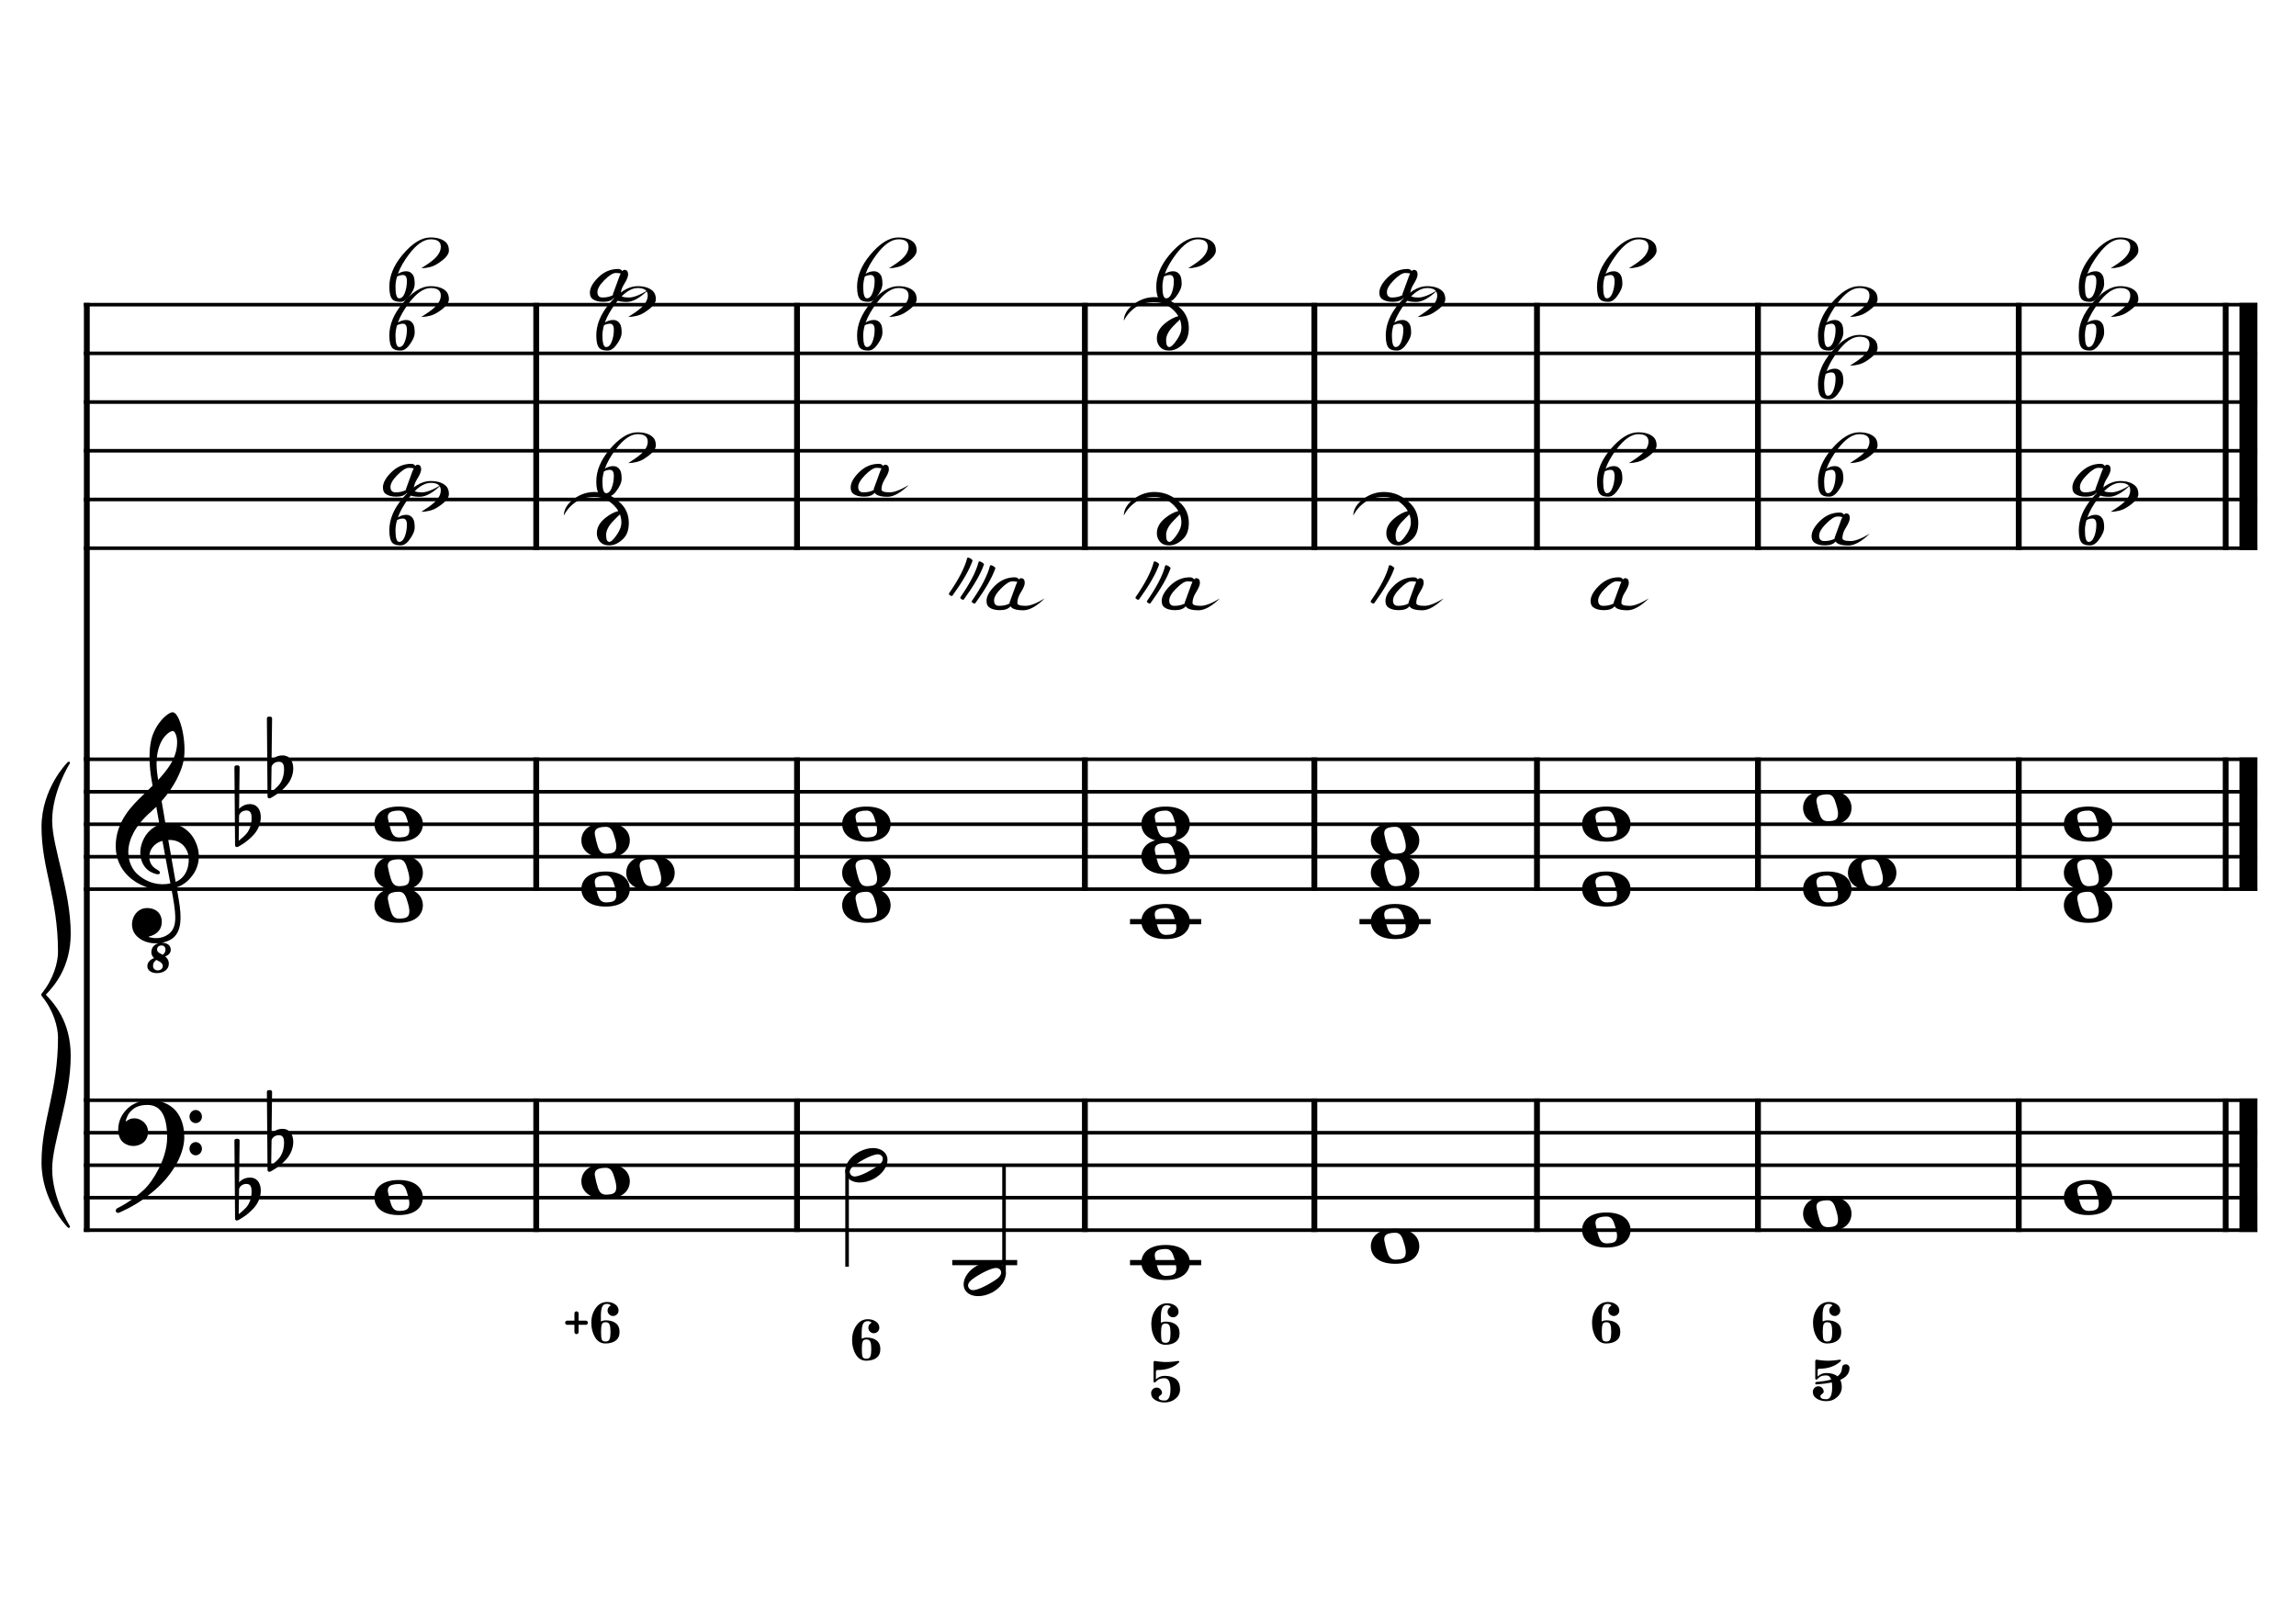 <?xml version="1.0" encoding="UTF-8" standalone="no"?>
<svg width="4209.44px" height="2976.38px" viewBox="0 0 4209.44 2976.38"
 xmlns="http://www.w3.org/2000/svg" xmlns:xlink="http://www.w3.org/1999/xlink" version="1.2" baseProfile="tiny">
<title>SibMajeur (1)</title>
<desc>Generated by MuseScore 3.6.2</desc>
<polyline class="StaffLines" fill="none" stroke="#000000" stroke-width="6.55" stroke-linejoin="bevel" points="153.819,558.425 4138.58,558.425"/>
<polyline class="StaffLines" fill="none" stroke="#000000" stroke-width="6.55" stroke-linejoin="bevel" points="153.819,647.717 4138.58,647.717"/>
<polyline class="StaffLines" fill="none" stroke="#000000" stroke-width="6.55" stroke-linejoin="bevel" points="153.819,737.008 4138.58,737.008"/>
<polyline class="StaffLines" fill="none" stroke="#000000" stroke-width="6.55" stroke-linejoin="bevel" points="153.819,826.299 4138.58,826.299"/>
<polyline class="StaffLines" fill="none" stroke="#000000" stroke-width="6.55" stroke-linejoin="bevel" points="153.819,915.591 4138.58,915.591"/>
<polyline class="StaffLines" fill="none" stroke="#000000" stroke-width="6.55" stroke-linejoin="bevel" points="153.819,1004.88 4138.58,1004.88"/>
<polyline class="StaffLines" fill="none" stroke="#000000" stroke-width="6.55" stroke-linejoin="bevel" points="153.819,1391.81 4138.58,1391.81"/>
<polyline class="StaffLines" fill="none" stroke="#000000" stroke-width="6.55" stroke-linejoin="bevel" points="153.819,1451.34 4138.58,1451.34"/>
<polyline class="StaffLines" fill="none" stroke="#000000" stroke-width="6.55" stroke-linejoin="bevel" points="153.819,1510.87 4138.58,1510.87"/>
<polyline class="StaffLines" fill="none" stroke="#000000" stroke-width="6.55" stroke-linejoin="bevel" points="153.819,1570.39 4138.58,1570.39"/>
<polyline class="StaffLines" fill="none" stroke="#000000" stroke-width="6.55" stroke-linejoin="bevel" points="153.819,1629.92 4138.58,1629.92"/>
<polyline class="StaffLines" fill="none" stroke="#000000" stroke-width="6.55" stroke-linejoin="bevel" points="153.819,2016.85 4138.58,2016.85"/>
<polyline class="StaffLines" fill="none" stroke="#000000" stroke-width="6.55" stroke-linejoin="bevel" points="153.819,2076.38 4138.58,2076.38"/>
<polyline class="StaffLines" fill="none" stroke="#000000" stroke-width="6.55" stroke-linejoin="bevel" points="153.819,2135.91 4138.58,2135.91"/>
<polyline class="StaffLines" fill="none" stroke="#000000" stroke-width="6.55" stroke-linejoin="bevel" points="153.819,2195.43 4138.58,2195.43"/>
<polyline class="StaffLines" fill="none" stroke="#000000" stroke-width="6.55" stroke-linejoin="bevel" points="153.819,2254.96 4138.58,2254.96"/>
<polyline class="BarLine" fill="none" stroke="#000000" stroke-width="10.71" stroke-linejoin="bevel" points="159.176,2013.58 159.176,2258.23"/>
<polyline class="BarLine" fill="none" stroke="#000000" stroke-width="10.71" stroke-linejoin="bevel" points="983.135,2013.58 983.135,2258.23"/>
<polyline class="BarLine" fill="none" stroke="#000000" stroke-width="10.71" stroke-linejoin="bevel" points="1461.27,2013.58 1461.27,2258.23"/>
<polyline class="BarLine" fill="none" stroke="#000000" stroke-width="10.71" stroke-linejoin="bevel" points="1989,2013.58 1989,2258.23"/>
<polyline class="BarLine" fill="none" stroke="#000000" stroke-width="10.71" stroke-linejoin="bevel" points="2409.7,2013.58 2409.7,2258.23"/>
<polyline class="BarLine" fill="none" stroke="#000000" stroke-width="10.71" stroke-linejoin="bevel" points="2817.85,2013.58 2817.85,2258.23"/>
<polyline class="BarLine" fill="none" stroke="#000000" stroke-width="10.71" stroke-linejoin="bevel" points="3222.99,2013.58 3222.99,2258.23"/>
<polyline class="BarLine" fill="none" stroke="#000000" stroke-width="10.71" stroke-linejoin="bevel" points="3701.12,2013.58 3701.12,2258.23"/>
<polyline class="BarLine" fill="none" stroke="#000000" stroke-width="10.71" stroke-linejoin="bevel" points="4080.54,2013.58 4080.54,2258.23"/>
<polyline class="BarLine" fill="none" stroke="#000000" stroke-width="32.74" stroke-linejoin="bevel" points="4122.21,2013.58 4122.21,2258.23"/>
<polyline class="BarLine" fill="none" stroke="#000000" stroke-width="10.71" stroke-linejoin="bevel" points="159.176,1388.54 159.176,2016.85"/>
<polyline class="BarLine" fill="none" stroke="#000000" stroke-width="10.71" stroke-linejoin="bevel" points="983.135,1388.54 983.135,1633.2"/>
<polyline class="BarLine" fill="none" stroke="#000000" stroke-width="10.71" stroke-linejoin="bevel" points="1461.27,1388.54 1461.27,1633.2"/>
<polyline class="BarLine" fill="none" stroke="#000000" stroke-width="10.71" stroke-linejoin="bevel" points="1989,1388.54 1989,1633.2"/>
<polyline class="BarLine" fill="none" stroke="#000000" stroke-width="10.71" stroke-linejoin="bevel" points="2409.7,1388.54 2409.7,1633.2"/>
<polyline class="BarLine" fill="none" stroke="#000000" stroke-width="10.71" stroke-linejoin="bevel" points="2817.85,1388.54 2817.85,1633.2"/>
<polyline class="BarLine" fill="none" stroke="#000000" stroke-width="10.71" stroke-linejoin="bevel" points="3222.99,1388.54 3222.99,1633.2"/>
<polyline class="BarLine" fill="none" stroke="#000000" stroke-width="10.71" stroke-linejoin="bevel" points="3701.12,1388.54 3701.12,1633.2"/>
<polyline class="BarLine" fill="none" stroke="#000000" stroke-width="10.71" stroke-linejoin="bevel" points="4080.54,1388.54 4080.54,1633.2"/>
<polyline class="BarLine" fill="none" stroke="#000000" stroke-width="32.74" stroke-linejoin="bevel" points="4122.21,1388.54 4122.21,1633.2"/>
<polyline class="BarLine" fill="none" stroke="#000000" stroke-width="10.71" stroke-linejoin="bevel" points="159.176,555.151 159.176,1391.81"/>
<polyline class="BarLine" fill="none" stroke="#000000" stroke-width="10.71" stroke-linejoin="bevel" points="983.135,555.151 983.135,1008.16"/>
<polyline class="BarLine" fill="none" stroke="#000000" stroke-width="10.71" stroke-linejoin="bevel" points="1461.27,555.151 1461.27,1008.16"/>
<polyline class="BarLine" fill="none" stroke="#000000" stroke-width="10.71" stroke-linejoin="bevel" points="1989,555.151 1989,1008.16"/>
<polyline class="BarLine" fill="none" stroke="#000000" stroke-width="10.71" stroke-linejoin="bevel" points="2409.7,555.151 2409.7,1008.16"/>
<polyline class="BarLine" fill="none" stroke="#000000" stroke-width="10.71" stroke-linejoin="bevel" points="2817.85,555.151 2817.85,1008.16"/>
<polyline class="BarLine" fill="none" stroke="#000000" stroke-width="10.71" stroke-linejoin="bevel" points="3222.99,555.151 3222.99,1008.16"/>
<polyline class="BarLine" fill="none" stroke="#000000" stroke-width="10.71" stroke-linejoin="bevel" points="3701.12,555.151 3701.12,1008.16"/>
<polyline class="BarLine" fill="none" stroke="#000000" stroke-width="10.71" stroke-linejoin="bevel" points="4080.54,555.151 4080.54,1008.16"/>
<polyline class="BarLine" fill="none" stroke="#000000" stroke-width="32.74" stroke-linejoin="bevel" points="4122.21,555.151 4122.21,1008.16"/>
<polyline class="LedgerLine" fill="none" stroke="#000000" stroke-width="9.52" stroke-linejoin="bevel" points="1745.85,2314.49 1864.89,2314.49"/>
<polyline class="LedgerLine" fill="none" stroke="#000000" stroke-width="9.52" stroke-linejoin="bevel" points="2071.74,2314.49 2202.22,2314.49"/>
<polyline class="LedgerLine" fill="none" stroke="#000000" stroke-width="9.52" stroke-linejoin="bevel" points="2071.74,1689.45 2202.22,1689.45"/>
<polyline class="LedgerLine" fill="none" stroke="#000000" stroke-width="9.52" stroke-linejoin="bevel" points="2492.44,1689.45 2622.92,1689.45"/>
<polyline class="Stem" fill="none" stroke="#000000" stroke-width="6.55" stroke-linejoin="bevel" points="1553,2143.91 1553,2321.93"/>
<polyline class="Stem" fill="none" stroke="#000000" stroke-width="6.55" stroke-linejoin="bevel" points="1840.78,2336.63 1840.78,2135.91"/>
<path class="Note" transform="matrix(2.381,0,0,2.381,686.46,2195.43)" d="M18.7,-13.6 C4.9,-13.6 0,-6.6 0,-0.1 C0,6.4 4.9,13.4 18.7,13.4 C32.5,13.4 37.3,6.4 37.3,-0.1 C37.3,-6.6 32.5,-13.6 18.7,-13.6 M10.4,-4.5 C10.3,-4.9 10.3,-5.3 10.3,-5.7 C10.3,-6.5 10.5,-7.3 10.9,-8 C11.6,-9 12.8,-9.7 14.3,-10 C15.6,-10.3 16.3,-10.5 18.9,-10.5 L19,-10.5 C23,-10.5 24.3,-6.8 25.4,-3 L25.7,-2 C26.5,0.6 26.9,2.8 26.9,4.5 C26.9,5.7 26.7,6.8 26.3,7.6 C25.7,8.7 24.7,9.4 23,9.8 C22.1,10 20.6,10.1 20.6,10.1 C20.1,10.1 19.7,10.2 19.3,10.2 C16.1,10.2 14.1,9 12.7,4.7 C11.5,1 11.3,-0.1 10.4,-4.5"/>
<path class="Note" transform="matrix(2.381,0,0,2.381,1065.88,2165.67)" d="M18.7,-13.6 C4.9,-13.6 0,-6.6 0,-0.1 C0,6.4 4.9,13.4 18.7,13.4 C32.5,13.4 37.3,6.4 37.3,-0.1 C37.3,-6.6 32.5,-13.6 18.7,-13.6 M10.4,-4.5 C10.3,-4.9 10.3,-5.3 10.3,-5.7 C10.3,-6.5 10.5,-7.3 10.9,-8 C11.6,-9 12.8,-9.7 14.3,-10 C15.6,-10.3 16.3,-10.5 18.9,-10.5 L19,-10.5 C23,-10.5 24.3,-6.8 25.4,-3 L25.7,-2 C26.5,0.6 26.9,2.8 26.9,4.5 C26.9,5.7 26.7,6.8 26.3,7.6 C25.7,8.7 24.7,9.4 23,9.8 C22.1,10 20.6,10.1 20.6,10.1 C20.1,10.1 19.7,10.2 19.3,10.2 C16.1,10.2 14.1,9 12.7,4.7 C11.5,1 11.3,-0.1 10.4,-4.5"/>
<path class="Note" transform="matrix(2.381,0,0,2.381,1549.73,2135.91)" d="M31.5,-8.1 C29.7,-11.4 25.9,-13.2 21.3,-13.2 C17.9,-13.2 14.2,-12.2 10.6,-10.3 C4,-6.8 0,-0.9 0,4.2 C0,5.6 0.3,7 1,8.3 C2.8,11.6 6.6,13.3 11.2,13.3 C14.6,13.3 18.3,12.4 21.9,10.5 C28.5,7 32.5,1.1 32.5,-4 C32.5,-5.4 32.2,-6.8 31.5,-8.1 M27.2,-1.3 C25.5,0.4 22.1,2.5 18.5,4.5 C14.9,6.5 11.3,8 8.9,8.5 C8.4,8.6 7.9,8.7 7.4,8.7 C5.8,8.7 4.6,8.1 3.9,6.8 C3.6,6.3 3.4,5.7 3.4,5.1 C3.4,4 4.1,2.7 5.2,1.6 C6.9,-0.1 10.2,-2.2 13.8,-4.2 C17.4,-6.2 21,-7.7 23.4,-8.2 C23.9,-8.3 24.4,-8.4 24.9,-8.4 C26.5,-8.4 27.8,-7.8 28.5,-6.5 C28.8,-6 28.9,-5.4 28.9,-4.8 C28.9,-3.7 28.3,-2.5 27.2,-1.3"/>
<path class="Note" transform="matrix(2.381,0,0,2.381,1766.68,2344.25)" d="M31.5,-8.1 C29.7,-11.4 25.9,-13.2 21.3,-13.2 C17.9,-13.2 14.2,-12.2 10.6,-10.3 C4,-6.8 0,-0.9 0,4.2 C0,5.6 0.3,7 1,8.3 C2.8,11.6 6.6,13.3 11.2,13.3 C14.6,13.3 18.3,12.4 21.9,10.5 C28.5,7 32.5,1.1 32.5,-4 C32.5,-5.4 32.2,-6.8 31.5,-8.1 M27.2,-1.3 C25.5,0.4 22.1,2.5 18.5,4.5 C14.9,6.5 11.3,8 8.9,8.5 C8.4,8.6 7.9,8.7 7.4,8.7 C5.8,8.7 4.6,8.1 3.9,6.8 C3.6,6.3 3.4,5.7 3.4,5.1 C3.4,4 4.1,2.7 5.2,1.6 C6.9,-0.1 10.2,-2.2 13.8,-4.2 C17.4,-6.2 21,-7.7 23.4,-8.2 C23.9,-8.3 24.4,-8.4 24.9,-8.4 C26.5,-8.4 27.8,-7.8 28.5,-6.5 C28.8,-6 28.9,-5.4 28.9,-4.8 C28.9,-3.7 28.3,-2.5 27.2,-1.3"/>
<path class="Note" transform="matrix(2.381,0,0,2.381,2092.58,2314.49)" d="M18.7,-13.6 C4.9,-13.6 0,-6.6 0,-0.1 C0,6.4 4.9,13.4 18.7,13.4 C32.5,13.4 37.3,6.4 37.3,-0.1 C37.3,-6.6 32.5,-13.6 18.7,-13.6 M10.4,-4.5 C10.3,-4.9 10.3,-5.3 10.3,-5.7 C10.3,-6.5 10.5,-7.3 10.9,-8 C11.6,-9 12.8,-9.7 14.3,-10 C15.6,-10.3 16.3,-10.5 18.9,-10.5 L19,-10.5 C23,-10.5 24.3,-6.8 25.4,-3 L25.7,-2 C26.5,0.6 26.9,2.8 26.9,4.5 C26.9,5.7 26.7,6.8 26.3,7.6 C25.7,8.7 24.7,9.4 23,9.8 C22.1,10 20.6,10.1 20.6,10.1 C20.1,10.1 19.7,10.2 19.3,10.2 C16.1,10.2 14.1,9 12.7,4.7 C11.5,1 11.3,-0.1 10.4,-4.5"/>
<path class="Note" transform="matrix(2.381,0,0,2.381,2513.28,2284.72)" d="M18.7,-13.6 C4.9,-13.6 0,-6.6 0,-0.1 C0,6.4 4.9,13.4 18.7,13.4 C32.5,13.4 37.3,6.4 37.3,-0.1 C37.3,-6.6 32.5,-13.6 18.7,-13.6 M10.4,-4.5 C10.3,-4.9 10.3,-5.3 10.3,-5.7 C10.3,-6.5 10.5,-7.3 10.9,-8 C11.6,-9 12.8,-9.7 14.3,-10 C15.6,-10.3 16.3,-10.5 18.9,-10.5 L19,-10.5 C23,-10.5 24.3,-6.8 25.4,-3 L25.7,-2 C26.5,0.6 26.9,2.8 26.9,4.5 C26.9,5.7 26.7,6.8 26.3,7.6 C25.7,8.7 24.7,9.4 23,9.8 C22.1,10 20.6,10.1 20.6,10.1 C20.1,10.1 19.7,10.2 19.3,10.2 C16.1,10.2 14.1,9 12.7,4.7 C11.5,1 11.3,-0.1 10.4,-4.5"/>
<path class="Note" transform="matrix(2.381,0,0,2.381,2900.6,2254.96)" d="M18.7,-13.6 C4.9,-13.6 0,-6.6 0,-0.1 C0,6.4 4.9,13.4 18.7,13.4 C32.5,13.4 37.3,6.4 37.3,-0.1 C37.3,-6.6 32.5,-13.6 18.7,-13.6 M10.4,-4.5 C10.3,-4.9 10.3,-5.3 10.3,-5.7 C10.3,-6.5 10.5,-7.3 10.9,-8 C11.6,-9 12.8,-9.7 14.3,-10 C15.6,-10.3 16.3,-10.5 18.9,-10.5 L19,-10.5 C23,-10.5 24.3,-6.8 25.4,-3 L25.7,-2 C26.5,0.6 26.9,2.8 26.9,4.5 C26.9,5.7 26.7,6.8 26.3,7.6 C25.7,8.7 24.7,9.4 23,9.8 C22.1,10 20.6,10.1 20.6,10.1 C20.1,10.1 19.7,10.2 19.3,10.2 C16.1,10.2 14.1,9 12.7,4.7 C11.5,1 11.3,-0.1 10.4,-4.5"/>
<path class="Note" transform="matrix(2.381,0,0,2.381,3305.73,2225.2)" d="M18.7,-13.6 C4.9,-13.6 0,-6.6 0,-0.1 C0,6.4 4.9,13.4 18.7,13.4 C32.5,13.4 37.3,6.4 37.3,-0.1 C37.3,-6.6 32.5,-13.6 18.7,-13.6 M10.4,-4.5 C10.3,-4.9 10.3,-5.3 10.3,-5.7 C10.3,-6.5 10.5,-7.3 10.9,-8 C11.6,-9 12.8,-9.7 14.3,-10 C15.6,-10.3 16.3,-10.5 18.9,-10.5 L19,-10.5 C23,-10.5 24.3,-6.8 25.4,-3 L25.7,-2 C26.5,0.6 26.9,2.8 26.9,4.5 C26.9,5.7 26.7,6.8 26.3,7.6 C25.7,8.7 24.7,9.4 23,9.8 C22.1,10 20.6,10.1 20.6,10.1 C20.1,10.1 19.7,10.2 19.3,10.2 C16.1,10.2 14.1,9 12.7,4.7 C11.5,1 11.3,-0.1 10.4,-4.5"/>
<path class="Note" transform="matrix(2.381,0,0,2.381,3783.86,2195.43)" d="M18.7,-13.6 C4.9,-13.6 0,-6.6 0,-0.1 C0,6.4 4.9,13.4 18.7,13.4 C32.5,13.4 37.3,6.4 37.3,-0.1 C37.3,-6.6 32.5,-13.6 18.7,-13.6 M10.4,-4.5 C10.3,-4.9 10.3,-5.3 10.3,-5.7 C10.3,-6.5 10.5,-7.3 10.9,-8 C11.6,-9 12.8,-9.7 14.3,-10 C15.6,-10.3 16.3,-10.5 18.9,-10.5 L19,-10.5 C23,-10.5 24.3,-6.8 25.4,-3 L25.7,-2 C26.5,0.6 26.9,2.8 26.9,4.5 C26.9,5.7 26.7,6.8 26.3,7.6 C25.7,8.7 24.7,9.4 23,9.8 C22.1,10 20.6,10.1 20.6,10.1 C20.1,10.1 19.7,10.2 19.3,10.2 C16.1,10.2 14.1,9 12.7,4.7 C11.5,1 11.3,-0.1 10.4,-4.5"/>
<path class="Note" transform="matrix(2.381,0,0,2.381,686.46,1659.69)" d="M18.7,-13.6 C4.9,-13.6 0,-6.6 0,-0.1 C0,6.4 4.9,13.4 18.7,13.4 C32.5,13.4 37.3,6.4 37.3,-0.1 C37.3,-6.6 32.5,-13.6 18.7,-13.6 M10.4,-4.5 C10.3,-4.9 10.3,-5.3 10.3,-5.7 C10.3,-6.5 10.5,-7.3 10.9,-8 C11.6,-9 12.8,-9.7 14.3,-10 C15.6,-10.3 16.3,-10.5 18.9,-10.5 L19,-10.5 C23,-10.5 24.3,-6.8 25.4,-3 L25.7,-2 C26.5,0.6 26.9,2.8 26.9,4.5 C26.9,5.7 26.7,6.8 26.3,7.6 C25.7,8.7 24.7,9.4 23,9.8 C22.1,10 20.6,10.1 20.6,10.1 C20.1,10.1 19.7,10.2 19.3,10.2 C16.1,10.2 14.1,9 12.7,4.7 C11.5,1 11.3,-0.1 10.4,-4.5"/>
<path class="Note" transform="matrix(2.381,0,0,2.381,686.46,1600.16)" d="M18.7,-13.6 C4.9,-13.6 0,-6.6 0,-0.1 C0,6.4 4.9,13.4 18.7,13.4 C32.5,13.4 37.3,6.4 37.3,-0.1 C37.3,-6.6 32.5,-13.6 18.7,-13.6 M10.4,-4.5 C10.3,-4.9 10.3,-5.3 10.3,-5.7 C10.3,-6.5 10.5,-7.3 10.9,-8 C11.6,-9 12.8,-9.7 14.3,-10 C15.6,-10.3 16.3,-10.5 18.9,-10.5 L19,-10.5 C23,-10.5 24.3,-6.8 25.4,-3 L25.7,-2 C26.5,0.6 26.9,2.8 26.9,4.5 C26.9,5.7 26.7,6.8 26.3,7.6 C25.7,8.7 24.7,9.4 23,9.8 C22.1,10 20.6,10.1 20.6,10.1 C20.1,10.1 19.7,10.2 19.3,10.2 C16.1,10.2 14.1,9 12.7,4.7 C11.5,1 11.3,-0.1 10.4,-4.5"/>
<path class="Note" transform="matrix(2.381,0,0,2.381,686.46,1510.87)" d="M18.7,-13.6 C4.9,-13.6 0,-6.6 0,-0.1 C0,6.4 4.9,13.4 18.7,13.4 C32.5,13.4 37.3,6.4 37.3,-0.1 C37.3,-6.6 32.5,-13.6 18.7,-13.6 M10.4,-4.5 C10.3,-4.9 10.3,-5.3 10.3,-5.7 C10.3,-6.5 10.5,-7.3 10.9,-8 C11.6,-9 12.8,-9.7 14.3,-10 C15.6,-10.3 16.3,-10.5 18.9,-10.5 L19,-10.5 C23,-10.5 24.3,-6.8 25.4,-3 L25.7,-2 C26.5,0.6 26.9,2.8 26.9,4.5 C26.9,5.7 26.7,6.8 26.3,7.6 C25.7,8.7 24.7,9.4 23,9.8 C22.1,10 20.6,10.1 20.6,10.1 C20.1,10.1 19.7,10.2 19.3,10.2 C16.1,10.2 14.1,9 12.7,4.7 C11.5,1 11.3,-0.1 10.4,-4.5"/>
<path class="Note" transform="matrix(2.381,0,0,2.381,1065.88,1629.92)" d="M18.7,-13.6 C4.9,-13.6 0,-6.6 0,-0.1 C0,6.4 4.9,13.4 18.7,13.4 C32.5,13.4 37.3,6.4 37.3,-0.1 C37.3,-6.6 32.5,-13.6 18.7,-13.6 M10.4,-4.5 C10.3,-4.9 10.3,-5.3 10.3,-5.7 C10.3,-6.5 10.5,-7.3 10.9,-8 C11.6,-9 12.8,-9.7 14.3,-10 C15.6,-10.3 16.3,-10.5 18.9,-10.5 L19,-10.5 C23,-10.5 24.3,-6.8 25.4,-3 L25.7,-2 C26.5,0.6 26.9,2.8 26.9,4.5 C26.9,5.7 26.7,6.8 26.3,7.6 C25.7,8.7 24.7,9.4 23,9.8 C22.1,10 20.6,10.1 20.6,10.1 C20.1,10.1 19.7,10.2 19.3,10.2 C16.1,10.2 14.1,9 12.7,4.7 C11.5,1 11.3,-0.1 10.4,-4.5"/>
<path class="Note" transform="matrix(2.381,0,0,2.381,1148.14,1600.16)" d="M18.7,-13.6 C4.9,-13.6 0,-6.6 0,-0.1 C0,6.4 4.9,13.4 18.7,13.4 C32.5,13.4 37.3,6.4 37.3,-0.1 C37.3,-6.6 32.5,-13.6 18.7,-13.6 M10.4,-4.5 C10.3,-4.9 10.3,-5.3 10.3,-5.7 C10.3,-6.5 10.5,-7.3 10.9,-8 C11.6,-9 12.8,-9.7 14.3,-10 C15.6,-10.3 16.3,-10.5 18.9,-10.5 L19,-10.5 C23,-10.5 24.3,-6.8 25.4,-3 L25.7,-2 C26.5,0.6 26.9,2.8 26.9,4.5 C26.9,5.7 26.7,6.8 26.3,7.6 C25.7,8.7 24.7,9.4 23,9.8 C22.1,10 20.6,10.1 20.6,10.1 C20.1,10.1 19.7,10.2 19.3,10.2 C16.1,10.2 14.1,9 12.7,4.7 C11.5,1 11.3,-0.1 10.4,-4.5"/>
<path class="Note" transform="matrix(2.381,0,0,2.381,1065.88,1540.63)" d="M18.7,-13.6 C4.9,-13.6 0,-6.6 0,-0.1 C0,6.4 4.9,13.4 18.7,13.4 C32.5,13.4 37.3,6.4 37.3,-0.1 C37.3,-6.6 32.5,-13.6 18.7,-13.6 M10.4,-4.5 C10.3,-4.9 10.3,-5.3 10.3,-5.7 C10.3,-6.5 10.5,-7.3 10.9,-8 C11.6,-9 12.8,-9.7 14.3,-10 C15.6,-10.3 16.3,-10.5 18.9,-10.5 L19,-10.5 C23,-10.5 24.3,-6.8 25.4,-3 L25.7,-2 C26.5,0.6 26.9,2.8 26.9,4.5 C26.9,5.7 26.7,6.8 26.3,7.6 C25.7,8.7 24.7,9.4 23,9.8 C22.1,10 20.6,10.1 20.6,10.1 C20.1,10.1 19.7,10.2 19.3,10.2 C16.1,10.2 14.1,9 12.7,4.7 C11.5,1 11.3,-0.1 10.4,-4.5"/>
<path class="Note" transform="matrix(2.381,0,0,2.381,1544.01,1659.69)" d="M18.7,-13.6 C4.9,-13.6 0,-6.6 0,-0.1 C0,6.4 4.9,13.4 18.7,13.4 C32.5,13.4 37.3,6.4 37.3,-0.1 C37.3,-6.6 32.5,-13.6 18.7,-13.6 M10.4,-4.5 C10.3,-4.9 10.3,-5.3 10.3,-5.7 C10.3,-6.5 10.5,-7.3 10.9,-8 C11.6,-9 12.8,-9.7 14.3,-10 C15.6,-10.3 16.3,-10.5 18.9,-10.5 L19,-10.5 C23,-10.5 24.3,-6.8 25.4,-3 L25.7,-2 C26.5,0.6 26.9,2.8 26.9,4.5 C26.9,5.7 26.7,6.8 26.3,7.6 C25.7,8.7 24.7,9.4 23,9.8 C22.1,10 20.6,10.1 20.6,10.1 C20.1,10.1 19.7,10.2 19.3,10.2 C16.1,10.2 14.1,9 12.7,4.7 C11.5,1 11.3,-0.1 10.4,-4.5"/>
<path class="Note" transform="matrix(2.381,0,0,2.381,1544.01,1600.16)" d="M18.7,-13.6 C4.9,-13.6 0,-6.6 0,-0.1 C0,6.4 4.9,13.4 18.7,13.4 C32.5,13.4 37.3,6.4 37.3,-0.1 C37.3,-6.6 32.5,-13.6 18.7,-13.6 M10.4,-4.5 C10.3,-4.9 10.3,-5.3 10.3,-5.7 C10.3,-6.5 10.5,-7.3 10.9,-8 C11.6,-9 12.8,-9.7 14.3,-10 C15.6,-10.3 16.3,-10.5 18.9,-10.5 L19,-10.5 C23,-10.5 24.3,-6.8 25.4,-3 L25.7,-2 C26.5,0.6 26.9,2.8 26.9,4.5 C26.9,5.7 26.7,6.8 26.3,7.6 C25.7,8.7 24.7,9.4 23,9.8 C22.1,10 20.6,10.1 20.6,10.1 C20.1,10.1 19.7,10.2 19.3,10.2 C16.1,10.2 14.1,9 12.7,4.7 C11.5,1 11.3,-0.1 10.4,-4.5"/>
<path class="Note" transform="matrix(2.381,0,0,2.381,1544.01,1510.87)" d="M18.7,-13.6 C4.9,-13.6 0,-6.6 0,-0.1 C0,6.4 4.9,13.4 18.7,13.4 C32.5,13.4 37.3,6.4 37.3,-0.1 C37.3,-6.6 32.5,-13.6 18.7,-13.6 M10.4,-4.5 C10.3,-4.9 10.3,-5.3 10.3,-5.7 C10.3,-6.5 10.5,-7.3 10.9,-8 C11.6,-9 12.8,-9.7 14.3,-10 C15.6,-10.3 16.3,-10.5 18.9,-10.5 L19,-10.5 C23,-10.5 24.3,-6.8 25.4,-3 L25.7,-2 C26.5,0.6 26.9,2.8 26.9,4.5 C26.9,5.7 26.7,6.8 26.3,7.6 C25.7,8.7 24.7,9.4 23,9.8 C22.1,10 20.6,10.1 20.6,10.1 C20.1,10.1 19.7,10.2 19.3,10.2 C16.1,10.2 14.1,9 12.7,4.7 C11.5,1 11.3,-0.1 10.4,-4.5"/>
<path class="Note" transform="matrix(2.381,0,0,2.381,2092.58,1689.45)" d="M18.7,-13.6 C4.9,-13.6 0,-6.6 0,-0.1 C0,6.4 4.9,13.4 18.7,13.4 C32.5,13.4 37.3,6.4 37.3,-0.1 C37.3,-6.6 32.5,-13.6 18.7,-13.6 M10.4,-4.5 C10.3,-4.9 10.3,-5.3 10.3,-5.7 C10.3,-6.5 10.5,-7.3 10.9,-8 C11.6,-9 12.8,-9.7 14.3,-10 C15.6,-10.3 16.3,-10.5 18.9,-10.5 L19,-10.5 C23,-10.5 24.3,-6.8 25.4,-3 L25.7,-2 C26.5,0.6 26.9,2.8 26.9,4.5 C26.9,5.7 26.7,6.8 26.3,7.6 C25.7,8.7 24.7,9.4 23,9.8 C22.1,10 20.6,10.1 20.6,10.1 C20.1,10.1 19.7,10.2 19.3,10.2 C16.1,10.2 14.1,9 12.7,4.7 C11.5,1 11.3,-0.1 10.4,-4.5"/>
<path class="Note" transform="matrix(2.381,0,0,2.381,2092.58,1570.39)" d="M18.7,-13.6 C4.9,-13.6 0,-6.6 0,-0.1 C0,6.4 4.9,13.4 18.7,13.4 C32.5,13.4 37.3,6.4 37.3,-0.1 C37.3,-6.6 32.5,-13.6 18.7,-13.6 M10.4,-4.5 C10.3,-4.9 10.3,-5.3 10.3,-5.7 C10.3,-6.5 10.5,-7.3 10.9,-8 C11.6,-9 12.8,-9.7 14.3,-10 C15.6,-10.3 16.3,-10.5 18.9,-10.5 L19,-10.5 C23,-10.5 24.3,-6.8 25.4,-3 L25.7,-2 C26.5,0.6 26.9,2.8 26.9,4.5 C26.9,5.7 26.7,6.8 26.3,7.6 C25.7,8.7 24.7,9.4 23,9.8 C22.1,10 20.6,10.1 20.6,10.1 C20.1,10.1 19.7,10.2 19.3,10.2 C16.1,10.2 14.1,9 12.7,4.7 C11.5,1 11.3,-0.1 10.4,-4.5"/>
<path class="Note" transform="matrix(2.381,0,0,2.381,2092.58,1510.87)" d="M18.7,-13.6 C4.9,-13.6 0,-6.6 0,-0.1 C0,6.4 4.9,13.4 18.7,13.4 C32.5,13.4 37.3,6.4 37.3,-0.1 C37.3,-6.6 32.5,-13.6 18.7,-13.6 M10.4,-4.5 C10.3,-4.9 10.3,-5.3 10.3,-5.7 C10.3,-6.5 10.5,-7.3 10.9,-8 C11.6,-9 12.8,-9.7 14.3,-10 C15.6,-10.3 16.3,-10.5 18.9,-10.5 L19,-10.5 C23,-10.5 24.3,-6.8 25.4,-3 L25.7,-2 C26.5,0.6 26.9,2.8 26.9,4.5 C26.9,5.7 26.7,6.8 26.3,7.6 C25.7,8.7 24.7,9.4 23,9.8 C22.1,10 20.6,10.1 20.6,10.1 C20.1,10.1 19.7,10.2 19.3,10.2 C16.1,10.2 14.1,9 12.7,4.7 C11.5,1 11.3,-0.1 10.4,-4.5"/>
<path class="Note" transform="matrix(2.381,0,0,2.381,2513.28,1689.45)" d="M18.7,-13.6 C4.9,-13.6 0,-6.6 0,-0.1 C0,6.4 4.9,13.4 18.7,13.4 C32.5,13.4 37.3,6.4 37.3,-0.1 C37.3,-6.6 32.5,-13.6 18.7,-13.6 M10.4,-4.5 C10.3,-4.9 10.3,-5.3 10.3,-5.7 C10.3,-6.5 10.5,-7.3 10.9,-8 C11.6,-9 12.8,-9.7 14.3,-10 C15.6,-10.3 16.3,-10.5 18.9,-10.5 L19,-10.5 C23,-10.5 24.3,-6.8 25.4,-3 L25.7,-2 C26.5,0.6 26.9,2.8 26.9,4.5 C26.9,5.7 26.7,6.8 26.3,7.6 C25.7,8.7 24.7,9.4 23,9.8 C22.1,10 20.6,10.1 20.6,10.1 C20.1,10.1 19.7,10.2 19.3,10.2 C16.1,10.2 14.1,9 12.7,4.7 C11.5,1 11.3,-0.1 10.4,-4.5"/>
<path class="Note" transform="matrix(2.381,0,0,2.381,2513.28,1600.16)" d="M18.7,-13.6 C4.9,-13.6 0,-6.6 0,-0.1 C0,6.4 4.9,13.4 18.7,13.4 C32.5,13.4 37.3,6.4 37.3,-0.1 C37.3,-6.6 32.5,-13.6 18.7,-13.6 M10.4,-4.5 C10.3,-4.9 10.3,-5.3 10.3,-5.7 C10.3,-6.5 10.5,-7.3 10.9,-8 C11.6,-9 12.8,-9.7 14.3,-10 C15.6,-10.3 16.3,-10.5 18.9,-10.5 L19,-10.5 C23,-10.5 24.3,-6.8 25.4,-3 L25.7,-2 C26.5,0.6 26.9,2.8 26.9,4.5 C26.9,5.7 26.7,6.8 26.3,7.6 C25.7,8.7 24.7,9.4 23,9.8 C22.1,10 20.6,10.1 20.6,10.1 C20.1,10.1 19.7,10.2 19.3,10.2 C16.1,10.2 14.1,9 12.7,4.7 C11.5,1 11.3,-0.1 10.4,-4.5"/>
<path class="Note" transform="matrix(2.381,0,0,2.381,2513.28,1540.63)" d="M18.7,-13.6 C4.9,-13.6 0,-6.6 0,-0.1 C0,6.4 4.9,13.4 18.7,13.4 C32.5,13.4 37.3,6.4 37.3,-0.1 C37.3,-6.6 32.5,-13.6 18.7,-13.6 M10.4,-4.5 C10.3,-4.9 10.3,-5.3 10.3,-5.7 C10.3,-6.5 10.5,-7.3 10.9,-8 C11.6,-9 12.8,-9.7 14.3,-10 C15.6,-10.3 16.3,-10.5 18.9,-10.5 L19,-10.5 C23,-10.5 24.3,-6.8 25.4,-3 L25.7,-2 C26.5,0.6 26.9,2.8 26.9,4.5 C26.9,5.7 26.7,6.8 26.3,7.6 C25.7,8.7 24.7,9.4 23,9.8 C22.1,10 20.6,10.1 20.6,10.1 C20.1,10.1 19.7,10.2 19.3,10.2 C16.1,10.2 14.1,9 12.7,4.7 C11.5,1 11.3,-0.1 10.4,-4.5"/>
<path class="Note" transform="matrix(2.381,0,0,2.381,2900.6,1629.92)" d="M18.7,-13.6 C4.9,-13.6 0,-6.6 0,-0.1 C0,6.4 4.9,13.4 18.7,13.4 C32.5,13.4 37.3,6.4 37.3,-0.1 C37.3,-6.6 32.5,-13.6 18.7,-13.6 M10.4,-4.5 C10.3,-4.9 10.3,-5.3 10.3,-5.7 C10.3,-6.5 10.5,-7.3 10.9,-8 C11.6,-9 12.8,-9.7 14.3,-10 C15.6,-10.3 16.3,-10.5 18.9,-10.5 L19,-10.5 C23,-10.5 24.3,-6.8 25.4,-3 L25.7,-2 C26.5,0.6 26.9,2.8 26.9,4.5 C26.9,5.7 26.7,6.8 26.3,7.6 C25.7,8.7 24.7,9.4 23,9.8 C22.1,10 20.6,10.1 20.6,10.1 C20.1,10.1 19.7,10.2 19.3,10.2 C16.1,10.2 14.1,9 12.7,4.7 C11.5,1 11.3,-0.1 10.4,-4.5"/>
<path class="Note" transform="matrix(2.381,0,0,2.381,2900.6,1510.87)" d="M18.7,-13.6 C4.9,-13.6 0,-6.6 0,-0.1 C0,6.4 4.9,13.4 18.7,13.4 C32.5,13.4 37.3,6.4 37.3,-0.1 C37.3,-6.6 32.5,-13.6 18.7,-13.6 M10.4,-4.5 C10.3,-4.9 10.3,-5.3 10.3,-5.7 C10.3,-6.5 10.5,-7.3 10.9,-8 C11.6,-9 12.8,-9.7 14.3,-10 C15.6,-10.3 16.3,-10.5 18.9,-10.5 L19,-10.5 C23,-10.5 24.3,-6.8 25.4,-3 L25.7,-2 C26.5,0.6 26.9,2.8 26.9,4.5 C26.9,5.7 26.7,6.8 26.3,7.6 C25.7,8.7 24.7,9.4 23,9.8 C22.1,10 20.6,10.1 20.6,10.1 C20.1,10.1 19.7,10.2 19.3,10.2 C16.1,10.2 14.1,9 12.7,4.7 C11.5,1 11.3,-0.1 10.4,-4.5"/>
<path class="Note" transform="matrix(2.381,0,0,2.381,3305.73,1629.92)" d="M18.7,-13.6 C4.9,-13.6 0,-6.6 0,-0.1 C0,6.4 4.9,13.4 18.7,13.4 C32.5,13.4 37.3,6.4 37.3,-0.1 C37.3,-6.6 32.5,-13.6 18.7,-13.6 M10.4,-4.5 C10.3,-4.9 10.3,-5.3 10.3,-5.7 C10.3,-6.5 10.5,-7.3 10.9,-8 C11.6,-9 12.8,-9.7 14.3,-10 C15.6,-10.3 16.3,-10.5 18.9,-10.5 L19,-10.5 C23,-10.5 24.3,-6.8 25.4,-3 L25.7,-2 C26.5,0.6 26.9,2.8 26.9,4.5 C26.9,5.7 26.7,6.8 26.3,7.6 C25.7,8.7 24.7,9.4 23,9.8 C22.1,10 20.6,10.1 20.6,10.1 C20.1,10.1 19.7,10.2 19.3,10.2 C16.1,10.2 14.1,9 12.7,4.7 C11.5,1 11.3,-0.1 10.4,-4.5"/>
<path class="Note" transform="matrix(2.381,0,0,2.381,3387.99,1600.16)" d="M18.7,-13.6 C4.9,-13.6 0,-6.6 0,-0.1 C0,6.4 4.9,13.4 18.7,13.4 C32.5,13.4 37.3,6.4 37.3,-0.1 C37.3,-6.6 32.5,-13.6 18.7,-13.6 M10.4,-4.5 C10.3,-4.9 10.3,-5.3 10.3,-5.7 C10.3,-6.5 10.5,-7.3 10.9,-8 C11.6,-9 12.8,-9.7 14.3,-10 C15.6,-10.3 16.3,-10.5 18.9,-10.5 L19,-10.5 C23,-10.5 24.3,-6.8 25.4,-3 L25.7,-2 C26.5,0.6 26.9,2.8 26.9,4.5 C26.9,5.7 26.7,6.8 26.3,7.6 C25.7,8.7 24.7,9.4 23,9.8 C22.1,10 20.6,10.1 20.6,10.1 C20.1,10.1 19.7,10.2 19.3,10.2 C16.1,10.2 14.1,9 12.7,4.7 C11.5,1 11.3,-0.1 10.4,-4.5"/>
<path class="Note" transform="matrix(2.381,0,0,2.381,3305.73,1481.1)" d="M18.7,-13.6 C4.9,-13.6 0,-6.6 0,-0.1 C0,6.4 4.9,13.4 18.7,13.4 C32.5,13.4 37.3,6.4 37.3,-0.1 C37.3,-6.6 32.5,-13.6 18.7,-13.6 M10.4,-4.5 C10.3,-4.9 10.3,-5.3 10.3,-5.7 C10.3,-6.5 10.5,-7.3 10.9,-8 C11.6,-9 12.8,-9.7 14.3,-10 C15.6,-10.3 16.3,-10.5 18.9,-10.5 L19,-10.5 C23,-10.5 24.3,-6.8 25.4,-3 L25.7,-2 C26.5,0.6 26.9,2.8 26.9,4.5 C26.9,5.7 26.7,6.8 26.3,7.6 C25.7,8.7 24.7,9.4 23,9.8 C22.1,10 20.6,10.1 20.6,10.1 C20.1,10.1 19.7,10.2 19.3,10.2 C16.1,10.2 14.1,9 12.7,4.7 C11.5,1 11.3,-0.1 10.4,-4.5"/>
<path class="Note" transform="matrix(2.381,0,0,2.381,3783.86,1659.69)" d="M18.7,-13.6 C4.9,-13.6 0,-6.6 0,-0.1 C0,6.4 4.9,13.4 18.7,13.4 C32.5,13.4 37.3,6.4 37.3,-0.1 C37.3,-6.6 32.5,-13.6 18.7,-13.6 M10.4,-4.5 C10.3,-4.9 10.3,-5.3 10.3,-5.7 C10.3,-6.5 10.5,-7.3 10.9,-8 C11.6,-9 12.8,-9.7 14.3,-10 C15.6,-10.3 16.3,-10.5 18.9,-10.5 L19,-10.5 C23,-10.5 24.3,-6.8 25.4,-3 L25.7,-2 C26.5,0.6 26.9,2.8 26.9,4.5 C26.9,5.7 26.7,6.8 26.3,7.6 C25.7,8.7 24.7,9.4 23,9.8 C22.1,10 20.6,10.1 20.6,10.1 C20.1,10.1 19.7,10.2 19.3,10.2 C16.1,10.2 14.1,9 12.7,4.7 C11.5,1 11.3,-0.1 10.4,-4.5"/>
<path class="Note" transform="matrix(2.381,0,0,2.381,3783.86,1600.16)" d="M18.7,-13.6 C4.9,-13.6 0,-6.6 0,-0.1 C0,6.4 4.9,13.4 18.7,13.4 C32.5,13.4 37.3,6.4 37.3,-0.1 C37.3,-6.6 32.5,-13.6 18.7,-13.6 M10.4,-4.5 C10.3,-4.9 10.3,-5.3 10.3,-5.7 C10.3,-6.5 10.5,-7.3 10.9,-8 C11.6,-9 12.8,-9.7 14.3,-10 C15.6,-10.3 16.3,-10.5 18.9,-10.5 L19,-10.5 C23,-10.5 24.3,-6.8 25.4,-3 L25.7,-2 C26.5,0.6 26.9,2.8 26.9,4.5 C26.9,5.7 26.7,6.8 26.3,7.6 C25.7,8.7 24.7,9.4 23,9.8 C22.1,10 20.6,10.1 20.6,10.1 C20.1,10.1 19.7,10.2 19.3,10.2 C16.1,10.2 14.1,9 12.7,4.7 C11.5,1 11.3,-0.1 10.4,-4.5"/>
<path class="Note" transform="matrix(2.381,0,0,2.381,3783.86,1510.87)" d="M18.7,-13.6 C4.9,-13.6 0,-6.6 0,-0.1 C0,6.4 4.9,13.4 18.7,13.4 C32.5,13.4 37.3,6.4 37.3,-0.1 C37.3,-6.6 32.5,-13.6 18.7,-13.6 M10.4,-4.5 C10.3,-4.9 10.3,-5.3 10.3,-5.7 C10.3,-6.5 10.5,-7.3 10.9,-8 C11.6,-9 12.8,-9.7 14.3,-10 C15.6,-10.3 16.3,-10.5 18.9,-10.5 L19,-10.5 C23,-10.5 24.3,-6.8 25.4,-3 L25.7,-2 C26.5,0.6 26.9,2.8 26.9,4.5 C26.9,5.7 26.7,6.8 26.3,7.6 C25.7,8.7 24.7,9.4 23,9.8 C22.1,10 20.6,10.1 20.6,10.1 C20.1,10.1 19.7,10.2 19.3,10.2 C16.1,10.2 14.1,9 12.7,4.7 C11.5,1 11.3,-0.1 10.4,-4.5"/>
<path class="Note" d="M772.368,938.225 C782.827,931.639 790.42,926.255 795.146,922.071 C803.823,914.401 808.161,906.654 808.161,898.829 C808.161,889.687 802.041,885.116 789.8,885.116 C776.939,885.116 763.536,894.374 749.591,912.891 C740.139,925.442 733.438,937.295 729.486,948.451 C734.367,945.275 739.519,943.687 744.943,943.687 C750.056,943.687 754.123,945.972 757.145,950.543 C759.236,953.72 760.282,959.143 760.282,966.813 C760.282,973.708 756.641,981.804 749.359,991.101 C744.865,996.834 739.868,999.7 734.367,999.7 C727.395,999.7 722.514,998.306 719.725,995.517 C715.774,991.566 713.798,983.741 713.798,972.042 C713.798,952.364 721.739,932.995 737.621,913.937 C755.518,892.476 772.678,881.746 789.103,881.746 C801.808,881.746 811.299,884.729 817.574,890.694 C821.216,894.181 823.036,899.217 823.036,905.802 C823.036,913.162 815.792,921.374 801.305,930.439 C793.712,935.242 784.067,937.837 772.368,938.225 M727.976,953.332 C726.039,959.84 725.07,966.077 725.07,972.042 C725.07,986.22 727.317,993.309 731.811,993.309 C736.072,993.309 739.403,990.287 741.805,984.244 C744.594,977.427 745.988,969.873 745.988,961.583 C745.988,954.223 743.548,950.543 738.667,950.543 C735.258,950.543 731.695,951.473 727.976,953.332"/>
<path class="Note" d="M765.279,851.839 C769.85,851.839 772.136,854.705 772.136,860.438 C772.136,864.467 769.618,870.471 764.582,878.451 C760.554,884.881 758.539,891.157 758.539,897.277 C758.539,900.763 763.614,902.507 773.763,902.507 C782.13,902.507 793.79,897.974 808.742,888.91 C793.712,903.398 780.658,910.641 769.579,910.641 C759.585,910.641 752.612,909.131 748.661,906.109 C747.654,905.334 746.802,904.405 746.105,903.32 C742.231,908.046 735.762,910.409 726.697,910.409 C718.02,910.409 711.358,908.627 706.709,905.063 C703.61,902.662 702.061,898.827 702.061,893.558 C702.061,885.191 707.019,876.049 716.936,866.133 C727.55,855.519 739.829,850.212 753.775,850.212 C757.261,850.212 759.818,851.49 761.445,854.047 C762.762,852.575 764.04,851.839 765.279,851.839 M744.478,898.091 C744.4,897.471 744.361,896.851 744.361,896.231 C744.361,895.921 748.313,885.114 756.215,863.808 C756.99,861.717 757.764,859.935 758.539,858.463 C755.518,857.843 752.535,857.533 749.591,857.533 C744.168,857.533 736.963,862.143 727.976,871.362 C719.918,879.574 715.89,886.663 715.89,892.629 C715.89,899.214 719.028,902.507 725.303,902.507 C732.895,902.507 739.287,901.035 744.478,898.091"/>
<path class="Note" d="M772.368,581.059 C782.827,574.474 790.42,569.09 795.146,564.906 C803.823,557.236 808.161,549.489 808.161,541.664 C808.161,532.522 802.041,527.951 789.8,527.951 C776.939,527.951 763.536,537.209 749.591,555.725 C740.139,568.276 733.438,580.13 729.486,591.286 C734.367,588.11 739.519,586.521 744.943,586.521 C750.056,586.521 754.123,588.807 757.145,593.378 C759.236,596.554 760.282,601.977 760.282,609.647 C760.282,616.542 756.641,624.638 749.359,633.935 C744.865,639.668 739.868,642.535 734.367,642.535 C727.395,642.535 722.514,641.14 719.725,638.351 C715.774,634.4 713.798,626.575 713.798,614.877 C713.798,595.198 721.739,575.83 737.621,556.771 C755.518,535.311 772.678,524.581 789.103,524.581 C801.808,524.581 811.299,527.564 817.574,533.529 C821.216,537.015 823.036,542.051 823.036,548.637 C823.036,555.997 815.792,564.209 801.305,573.273 C793.712,578.077 784.067,580.672 772.368,581.059 M727.976,596.167 C726.039,602.675 725.07,608.911 725.07,614.877 C725.07,629.055 727.317,636.143 731.811,636.143 C736.072,636.143 739.403,633.122 741.805,627.079 C744.594,620.261 745.988,612.707 745.988,604.418 C745.988,597.058 743.548,593.378 738.667,593.378 C735.258,593.378 731.695,594.307 727.976,596.167"/>
<path class="Note" d="M772.368,491.768 C782.827,485.183 790.42,479.798 795.146,475.615 C803.823,467.945 808.161,460.197 808.161,452.373 C808.161,443.231 802.041,438.66 789.8,438.66 C776.939,438.66 763.536,447.918 749.591,466.434 C740.139,478.985 733.438,490.838 729.486,501.995 C734.367,498.818 739.519,497.23 744.943,497.23 C750.056,497.23 754.123,499.515 757.145,504.086 C759.236,507.263 760.282,512.686 760.282,520.356 C760.282,527.251 756.641,535.347 749.359,544.644 C744.865,550.377 739.868,553.244 734.367,553.244 C727.395,553.244 722.514,551.849 719.725,549.06 C715.774,545.109 713.798,537.284 713.798,525.585 C713.798,505.907 721.739,486.539 737.621,467.48 C755.518,446.02 772.678,435.29 789.103,435.29 C801.808,435.29 811.299,438.272 817.574,444.238 C821.216,447.724 823.036,452.76 823.036,459.345 C823.036,466.705 815.792,474.917 801.305,483.982 C793.712,488.785 784.067,491.381 772.368,491.768 M727.976,506.875 C726.039,513.383 725.07,519.62 725.07,525.585 C725.07,539.763 727.317,546.852 731.811,546.852 C736.072,546.852 739.403,543.831 741.805,537.788 C744.594,530.97 745.988,523.416 745.988,515.126 C745.988,507.766 743.548,504.086 738.667,504.086 C735.258,504.086 731.695,505.016 727.976,506.875"/>
<path class="Note" d="M1033.61,945.081 C1033.92,933.383 1040.39,923.001 1053.02,913.937 C1064.25,905.879 1076.53,901.851 1089.86,901.851 C1108.53,901.851 1124.99,909.172 1139.25,923.815 C1148.31,933.189 1152.84,944.81 1152.84,958.678 C1152.84,971.151 1149.51,980.719 1142.85,987.382 C1134.71,995.594 1126.11,999.7 1117.05,999.7 C1110.85,999.7 1106.05,998.306 1102.64,995.517 C1097.06,990.946 1094.27,984.825 1094.27,977.155 C1094.27,967.239 1099.23,958.174 1109.15,949.962 C1117.28,943.222 1125.45,938.806 1133.67,936.714 C1131.5,932.995 1128.75,929.509 1125.42,926.255 C1115.03,916.106 1103.26,911.031 1090.09,911.031 C1076.38,911.031 1065.03,914.014 1056.04,919.98 C1046.74,926.1 1039.27,934.467 1033.61,945.081 M1136.57,942.873 C1132.31,946.824 1128.05,951.047 1123.79,955.54 C1115.42,964.372 1111.24,972.739 1111.24,980.642 C1111.24,989.086 1113.18,993.309 1117.05,993.309 C1120.54,993.309 1125.42,988.544 1131.69,979.015 C1136.73,971.422 1139.25,964.45 1139.25,958.097 C1139.25,952.674 1138.35,947.599 1136.57,942.873"/>
<path class="Note" d="M1151.79,848.933 C1162.25,842.348 1169.84,836.964 1174.56,832.78 C1183.24,825.11 1187.58,817.363 1187.58,809.538 C1187.58,800.396 1181.46,795.825 1169.22,795.825 C1156.36,795.825 1142.95,805.083 1129.01,823.599 C1119.56,836.15 1112.86,848.004 1108.91,859.16 C1113.79,855.984 1118.94,854.395 1124.36,854.395 C1129.47,854.395 1133.54,856.681 1136.56,861.252 C1138.66,864.428 1139.7,869.851 1139.7,877.521 C1139.7,884.416 1136.06,892.513 1128.78,901.809 C1124.28,907.542 1119.29,910.409 1113.79,910.409 C1106.81,910.409 1101.93,909.014 1099.14,906.225 C1095.19,902.274 1093.22,894.449 1093.22,882.751 C1093.22,863.072 1101.16,843.704 1117.04,824.645 C1134.94,803.185 1152.1,792.455 1168.52,792.455 C1181.23,792.455 1190.72,795.438 1196.99,801.403 C1200.63,804.889 1202.45,809.925 1202.45,816.511 C1202.45,823.871 1195.21,832.083 1180.72,841.147 C1173.13,845.951 1163.49,848.546 1151.79,848.933 M1107.39,864.041 C1105.46,870.549 1104.49,876.785 1104.49,882.751 C1104.49,896.929 1106.74,904.017 1111.23,904.017 C1115.49,904.017 1118.82,900.996 1121.22,894.953 C1124.01,888.135 1125.41,880.582 1125.41,872.292 C1125.41,864.932 1122.97,861.252 1118.09,861.252 C1114.68,861.252 1111.11,862.181 1107.39,864.041"/>
<path class="Note" d="M1151.79,581.059 C1162.25,574.474 1169.84,569.09 1174.56,564.906 C1183.24,557.236 1187.58,549.489 1187.58,541.664 C1187.58,532.522 1181.46,527.951 1169.22,527.951 C1156.36,527.951 1142.95,537.209 1129.01,555.725 C1119.56,568.276 1112.86,580.13 1108.91,591.286 C1113.79,588.11 1118.94,586.521 1124.36,586.521 C1129.47,586.521 1133.54,588.807 1136.56,593.378 C1138.66,596.554 1139.7,601.977 1139.7,609.647 C1139.7,616.542 1136.06,624.638 1128.78,633.935 C1124.28,639.668 1119.29,642.535 1113.79,642.535 C1106.81,642.535 1101.93,641.14 1099.14,638.351 C1095.19,634.4 1093.22,626.575 1093.22,614.877 C1093.22,595.198 1101.16,575.83 1117.04,556.771 C1134.94,535.311 1152.1,524.581 1168.52,524.581 C1181.23,524.581 1190.72,527.564 1196.99,533.529 C1200.63,537.015 1202.45,542.051 1202.45,548.637 C1202.45,555.997 1195.21,564.209 1180.72,573.273 C1173.13,578.077 1163.49,580.672 1151.79,581.059 M1107.39,596.167 C1105.46,602.675 1104.49,608.911 1104.49,614.877 C1104.49,629.055 1106.74,636.143 1111.23,636.143 C1115.49,636.143 1118.82,633.122 1121.22,627.079 C1124.01,620.261 1125.41,612.707 1125.41,604.418 C1125.41,597.058 1122.97,593.378 1118.09,593.378 C1114.68,593.378 1111.11,594.307 1107.39,596.167"/>
<path class="Note" d="M1144.7,494.673 C1149.27,494.673 1151.55,497.54 1151.55,503.273 C1151.55,507.302 1149.04,513.306 1144,521.286 C1139.97,527.716 1137.96,533.991 1137.96,540.112 C1137.96,543.598 1143.03,545.341 1153.18,545.341 C1161.55,545.341 1173.21,540.809 1188.16,531.745 C1173.13,546.232 1160.08,553.476 1149,553.476 C1139,553.476 1132.03,551.965 1128.08,548.944 C1127.07,548.169 1126.22,547.239 1125.52,546.155 C1121.65,550.881 1115.18,553.244 1106.12,553.244 C1097.44,553.244 1090.78,551.462 1086.13,547.898 C1083.03,545.496 1081.48,541.661 1081.48,536.393 C1081.48,528.026 1086.44,518.884 1096.35,508.967 C1106.97,498.353 1119.25,493.046 1133.19,493.046 C1136.68,493.046 1139.24,494.325 1140.86,496.881 C1142.18,495.409 1143.46,494.673 1144.7,494.673 M1123.9,540.925 C1123.82,540.305 1123.78,539.686 1123.78,539.066 C1123.78,538.756 1127.73,527.948 1135.63,506.643 C1136.41,504.551 1137.18,502.769 1137.96,501.297 C1134.94,500.678 1131.95,500.368 1129.01,500.368 C1123.59,500.368 1116.38,504.977 1107.39,514.197 C1099.34,522.409 1095.31,529.498 1095.31,535.463 C1095.31,542.049 1098.45,545.341 1104.72,545.341 C1112.31,545.341 1118.71,543.869 1123.9,540.925"/>
<path class="Note" d="M1622.83,851.839 C1627.4,851.839 1629.68,854.705 1629.68,860.438 C1629.68,864.467 1627.17,870.471 1622.13,878.451 C1618.1,884.881 1616.09,891.157 1616.09,897.277 C1616.09,900.763 1621.16,902.507 1631.31,902.507 C1639.68,902.507 1651.34,897.974 1666.29,888.91 C1651.26,903.398 1638.21,910.641 1627.13,910.641 C1617.13,910.641 1610.16,909.131 1606.21,906.109 C1605.2,905.334 1604.35,904.405 1603.65,903.32 C1599.78,908.046 1593.31,910.409 1584.25,910.409 C1575.57,910.409 1568.91,908.627 1564.26,905.063 C1561.16,902.662 1559.61,898.827 1559.61,893.558 C1559.61,885.191 1564.57,876.049 1574.48,866.133 C1585.1,855.519 1597.38,850.212 1611.32,850.212 C1614.81,850.212 1617.37,851.49 1618.99,854.047 C1620.31,852.575 1621.59,851.839 1622.83,851.839 M1602.03,898.091 C1601.95,897.471 1601.91,896.851 1601.91,896.231 C1601.91,895.921 1605.86,885.114 1613.76,863.808 C1614.54,861.717 1615.31,859.935 1616.09,858.463 C1613.07,857.843 1610.08,857.533 1607.14,857.533 C1601.72,857.533 1594.51,862.143 1585.52,871.362 C1577.47,879.574 1573.44,886.663 1573.44,892.629 C1573.44,899.214 1576.58,902.507 1582.85,902.507 C1590.44,902.507 1596.84,901.035 1602.03,898.091"/>
<path class="Note" d="M1629.92,581.059 C1640.38,574.474 1647.97,569.09 1652.69,564.906 C1661.37,557.236 1665.71,549.489 1665.71,541.664 C1665.71,532.522 1659.59,527.951 1647.35,527.951 C1634.49,527.951 1621.09,537.209 1607.14,555.725 C1597.69,568.276 1590.99,580.13 1587.04,591.286 C1591.92,588.11 1597.07,586.521 1602.49,586.521 C1607.6,586.521 1611.67,588.807 1614.69,593.378 C1616.79,596.554 1617.83,601.977 1617.83,609.647 C1617.83,616.542 1614.19,624.638 1606.91,633.935 C1602.41,639.668 1597.42,642.535 1591.92,642.535 C1584.94,642.535 1580.06,641.14 1577.27,638.351 C1573.32,634.4 1571.35,626.575 1571.35,614.877 C1571.35,595.198 1579.29,575.83 1595.17,556.771 C1613.07,535.311 1630.23,524.581 1646.65,524.581 C1659.36,524.581 1668.85,527.564 1675.12,533.529 C1678.76,537.015 1680.59,542.051 1680.59,548.637 C1680.59,555.997 1673.34,564.209 1658.85,573.273 C1651.26,578.077 1641.62,580.672 1629.92,581.059 M1585.52,596.167 C1583.59,602.675 1582.62,608.911 1582.62,614.877 C1582.62,629.055 1584.87,636.143 1589.36,636.143 C1593.62,636.143 1596.95,633.122 1599.35,627.079 C1602.14,620.261 1603.54,612.707 1603.54,604.418 C1603.54,597.058 1601.1,593.378 1596.22,593.378 C1592.81,593.378 1589.24,594.307 1585.52,596.167"/>
<path class="Note" d="M1629.92,491.768 C1640.38,485.183 1647.97,479.798 1652.69,475.615 C1661.37,467.945 1665.71,460.197 1665.71,452.373 C1665.71,443.231 1659.59,438.66 1647.35,438.66 C1634.49,438.66 1621.09,447.918 1607.14,466.434 C1597.69,478.985 1590.99,490.838 1587.04,501.995 C1591.92,498.818 1597.07,497.23 1602.49,497.23 C1607.6,497.23 1611.67,499.515 1614.69,504.086 C1616.79,507.263 1617.83,512.686 1617.83,520.356 C1617.83,527.251 1614.19,535.347 1606.91,544.644 C1602.41,550.377 1597.42,553.244 1591.92,553.244 C1584.94,553.244 1580.06,551.849 1577.27,549.06 C1573.32,545.109 1571.35,537.284 1571.35,525.585 C1571.35,505.907 1579.29,486.539 1595.17,467.48 C1613.07,446.02 1630.23,435.29 1646.65,435.29 C1659.36,435.29 1668.85,438.272 1675.12,444.238 C1678.76,447.724 1680.59,452.76 1680.59,459.345 C1680.59,466.705 1673.34,474.917 1658.85,483.982 C1651.26,488.785 1641.62,491.381 1629.92,491.768 M1585.52,506.875 C1583.59,513.383 1582.62,519.62 1582.62,525.585 C1582.62,539.763 1584.87,546.852 1589.36,546.852 C1593.62,546.852 1596.95,543.831 1599.35,537.788 C1602.14,530.97 1603.54,523.416 1603.54,515.126 C1603.54,507.766 1601.1,504.086 1596.22,504.086 C1592.81,504.086 1589.24,505.016 1585.52,506.875"/>
<path class="Note" d="M1746.51,1091.38 C1746.12,1092.08 1745.54,1092.43 1744.77,1092.43 C1744.07,1092.43 1743.18,1092.12 1742.1,1091.5 C1740.47,1090.57 1739.66,1089.64 1739.66,1088.71 C1739.66,1088.4 1739.77,1088.01 1740,1087.55 C1757.75,1061.98 1768.82,1040.44 1773.24,1022.93 C1773.55,1022.39 1774.09,1022.12 1774.87,1022.12 C1775.87,1022.12 1777.31,1022.66 1779.17,1023.75 C1781.72,1025.22 1783,1026.53 1783,1027.7 C1783,1028.01 1782.92,1028.28 1782.77,1028.51 C1776.88,1045.24 1764.8,1066.2 1746.51,1091.38 M1767.43,1098.35 C1767.04,1099.05 1766.46,1099.4 1765.69,1099.4 C1764.99,1099.4 1764.1,1099.09 1763.01,1098.47 C1761.39,1097.54 1760.57,1096.61 1760.57,1095.68 C1760.57,1095.37 1760.69,1094.98 1760.92,1094.52 C1778.66,1068.95 1789.74,1047.41 1794.16,1029.91 C1794.47,1029.36 1795.01,1029.09 1795.79,1029.09 C1796.79,1029.09 1798.23,1029.63 1800.08,1030.72 C1802.64,1032.19 1803.92,1033.51 1803.92,1034.67 C1803.92,1034.98 1803.84,1035.25 1803.69,1035.48 C1797.8,1052.22 1785.71,1073.17 1767.43,1098.35 M1788.35,1105.33 C1787.96,1106.02 1787.38,1106.37 1786.6,1106.37 C1785.91,1106.37 1785.02,1106.06 1783.93,1105.44 C1782.3,1104.51 1781.49,1103.58 1781.49,1102.65 C1781.49,1102.34 1781.61,1101.96 1781.84,1101.49 C1799.58,1075.92 1810.66,1054.39 1815.08,1036.88 C1815.39,1036.34 1815.93,1036.06 1816.7,1036.06 C1817.71,1036.06 1819.14,1036.61 1821,1037.69 C1823.56,1039.16 1824.84,1040.48 1824.84,1041.64 C1824.84,1041.95 1824.76,1042.22 1824.61,1042.46 C1818.72,1059.19 1806.63,1080.15 1788.35,1105.33 M1871.89,1059.89 C1876.46,1059.89 1878.75,1062.75 1878.75,1068.49 C1878.75,1072.52 1876.23,1078.52 1871.19,1086.5 C1867.16,1092.93 1865.15,1099.21 1865.15,1105.33 C1865.15,1108.81 1870.22,1110.56 1880.37,1110.56 C1888.74,1110.56 1900.4,1106.02 1915.35,1096.96 C1900.32,1111.45 1887.27,1118.69 1876.19,1118.69 C1866.19,1118.69 1859.22,1117.18 1855.27,1114.16 C1854.26,1113.38 1853.41,1112.45 1852.71,1111.37 C1848.84,1116.09 1842.37,1118.46 1833.31,1118.46 C1824.63,1118.46 1817.97,1116.68 1813.32,1113.11 C1810.22,1110.71 1808.67,1106.88 1808.67,1101.61 C1808.67,1093.24 1813.63,1084.1 1823.54,1074.18 C1834.16,1063.57 1846.44,1058.26 1860.38,1058.26 C1863.87,1058.26 1866.43,1059.54 1868.05,1062.1 C1869.37,1060.62 1870.65,1059.89 1871.89,1059.89 M1851.09,1106.14 C1851.01,1105.52 1850.97,1104.9 1850.97,1104.28 C1850.97,1103.97 1854.92,1093.16 1862.82,1071.86 C1863.6,1069.77 1864.37,1067.98 1865.15,1066.51 C1862.13,1065.89 1859.14,1065.58 1856.2,1065.58 C1850.78,1065.58 1843.57,1070.19 1834.58,1079.41 C1826.53,1087.62 1822.5,1094.71 1822.5,1100.68 C1822.5,1107.26 1825.64,1110.56 1831.91,1110.56 C1839.5,1110.56 1845.9,1109.08 1851.09,1106.14"/>
<path class="Note" d="M2088.6,1098.35 C2088.21,1099.05 2087.63,1099.4 2086.85,1099.4 C2086.16,1099.4 2085.26,1099.09 2084.18,1098.47 C2082.55,1097.54 2081.74,1096.61 2081.74,1095.68 C2081.74,1095.37 2081.86,1094.98 2082.09,1094.52 C2099.83,1068.95 2110.91,1047.41 2115.32,1029.91 C2115.63,1029.36 2116.18,1029.09 2116.95,1029.09 C2117.96,1029.09 2119.39,1029.63 2121.25,1030.72 C2123.81,1032.19 2125.09,1033.51 2125.09,1034.67 C2125.09,1034.98 2125.01,1035.25 2124.85,1035.48 C2118.97,1052.22 2106.88,1073.17 2088.6,1098.35 M2109.51,1105.33 C2109.13,1106.02 2108.55,1106.37 2107.77,1106.37 C2107.07,1106.37 2106.18,1106.06 2105.1,1105.44 C2103.47,1104.51 2102.66,1103.58 2102.66,1102.65 C2102.66,1102.34 2102.77,1101.96 2103.01,1101.49 C2120.75,1075.92 2131.83,1054.39 2136.24,1036.88 C2136.55,1036.34 2137.09,1036.06 2137.87,1036.06 C2138.88,1036.06 2140.31,1036.61 2142.17,1037.69 C2144.73,1039.16 2146,1040.48 2146,1041.64 C2146,1041.95 2145.93,1042.22 2145.77,1042.46 C2139.88,1059.19 2127.8,1080.15 2109.51,1105.33 M2193.07,1059.89 C2197.64,1059.89 2199.92,1062.75 2199.92,1068.49 C2199.92,1072.52 2197.4,1078.52 2192.37,1086.5 C2188.34,1092.93 2186.33,1099.21 2186.33,1105.33 C2186.33,1108.81 2191.4,1110.56 2201.55,1110.56 C2209.92,1110.56 2221.58,1106.02 2236.53,1096.96 C2221.5,1111.45 2208.44,1118.69 2197.37,1118.69 C2187.37,1118.69 2180.4,1117.18 2176.45,1114.16 C2175.44,1113.38 2174.59,1112.45 2173.89,1111.37 C2170.02,1116.09 2163.55,1118.46 2154.48,1118.46 C2145.81,1118.46 2139.14,1116.68 2134.5,1113.11 C2131.4,1110.71 2129.85,1106.88 2129.85,1101.61 C2129.85,1093.24 2134.81,1084.1 2144.72,1074.18 C2155.34,1063.57 2167.62,1058.26 2181.56,1058.26 C2185.05,1058.26 2187.6,1059.54 2189.23,1062.1 C2190.55,1060.62 2191.83,1059.89 2193.07,1059.89 M2172.26,1106.14 C2172.19,1105.52 2172.15,1104.9 2172.15,1104.28 C2172.15,1103.97 2176.1,1093.16 2184,1071.86 C2184.78,1069.77 2185.55,1067.98 2186.33,1066.51 C2183.3,1065.89 2180.32,1065.58 2177.38,1065.58 C2171.95,1065.58 2164.75,1070.19 2155.76,1079.41 C2147.71,1087.62 2143.68,1094.71 2143.68,1100.68 C2143.68,1107.26 2146.81,1110.56 2153.09,1110.56 C2160.68,1110.56 2167.07,1109.08 2172.26,1106.14"/>
<path class="Note" d="M2060.31,945.081 C2060.62,933.383 2067.08,923.001 2079.71,913.937 C2090.95,905.879 2103.23,901.851 2116.55,901.851 C2135.22,901.851 2151.69,909.172 2165.94,923.815 C2175.01,933.189 2179.54,944.81 2179.54,958.678 C2179.54,971.151 2176.21,980.719 2169.54,987.382 C2161.41,995.594 2152.81,999.7 2143.75,999.7 C2137.55,999.7 2132.74,998.306 2129.34,995.517 C2123.76,990.946 2120.97,984.825 2120.97,977.155 C2120.97,967.239 2125.93,958.174 2135.84,949.962 C2143.98,943.222 2152.15,938.806 2160.36,936.714 C2158.19,932.995 2155.44,929.509 2152.11,926.255 C2141.73,916.106 2129.95,911.031 2116.78,911.031 C2103.07,911.031 2091.72,914.014 2082.73,919.98 C2073.44,926.1 2065.96,934.467 2060.31,945.081 M2163.27,942.873 C2159.01,946.824 2154.75,951.047 2150.49,955.54 C2142.12,964.372 2137.93,972.739 2137.93,980.642 C2137.93,989.086 2139.87,993.309 2143.75,993.309 C2147.23,993.309 2152.11,988.544 2158.39,979.015 C2163.42,971.422 2165.94,964.45 2165.94,958.097 C2165.94,952.674 2165.05,947.599 2163.27,942.873"/>
<path class="Note" d="M2060.31,587.916 C2060.62,576.217 2067.08,565.836 2079.71,556.771 C2090.95,548.714 2103.23,544.685 2116.55,544.685 C2135.22,544.685 2151.69,552.007 2165.94,566.649 C2175.01,576.024 2179.54,587.645 2179.54,601.513 C2179.54,613.986 2176.21,623.554 2169.54,630.217 C2161.41,638.429 2152.81,642.535 2143.75,642.535 C2137.55,642.535 2132.74,641.14 2129.34,638.351 C2123.76,633.78 2120.97,627.66 2120.97,619.99 C2120.97,610.073 2125.93,601.009 2135.84,592.797 C2143.98,586.056 2152.15,581.64 2160.36,579.549 C2158.19,575.83 2155.44,572.344 2152.11,569.09 C2141.73,558.941 2129.95,553.866 2116.78,553.866 C2103.07,553.866 2091.72,556.849 2082.73,562.814 C2073.44,568.935 2065.96,577.302 2060.31,587.916 M2163.27,585.708 C2159.01,589.659 2154.75,593.881 2150.49,598.375 C2142.12,607.207 2137.93,615.574 2137.93,623.476 C2137.93,631.921 2139.87,636.143 2143.75,636.143 C2147.23,636.143 2152.11,631.379 2158.39,621.849 C2163.42,614.257 2165.94,607.284 2165.94,600.931 C2165.94,595.508 2165.05,590.434 2163.27,585.708"/>
<path class="Note" d="M2178.48,491.768 C2188.94,485.183 2196.53,479.798 2201.26,475.615 C2209.94,467.945 2214.28,460.197 2214.28,452.373 C2214.28,443.231 2208.16,438.66 2195.91,438.66 C2183.05,438.66 2169.65,447.918 2155.71,466.434 C2146.25,478.985 2139.55,490.838 2135.6,501.995 C2140.48,498.818 2145.63,497.23 2151.06,497.23 C2156.17,497.23 2160.24,499.515 2163.26,504.086 C2165.35,507.263 2166.4,512.686 2166.4,520.356 C2166.4,527.251 2162.76,535.347 2155.47,544.644 C2150.98,550.377 2145.98,553.244 2140.48,553.244 C2133.51,553.244 2128.63,551.849 2125.84,549.06 C2121.89,545.109 2119.91,537.284 2119.91,525.585 C2119.91,505.907 2127.85,486.539 2143.74,467.48 C2161.63,446.02 2178.79,435.29 2195.22,435.29 C2207.92,435.29 2217.41,438.272 2223.69,444.238 C2227.33,447.724 2229.15,452.76 2229.15,459.345 C2229.15,466.705 2221.91,474.917 2207.42,483.982 C2199.83,488.785 2190.18,491.381 2178.48,491.768 M2134.09,506.875 C2132.15,513.383 2131.19,519.62 2131.19,525.585 C2131.19,539.763 2133.43,546.852 2137.93,546.852 C2142.19,546.852 2145.52,543.831 2147.92,537.788 C2150.71,530.97 2152.1,523.416 2152.1,515.126 C2152.1,507.766 2149.66,504.086 2144.78,504.086 C2141.37,504.086 2137.81,505.016 2134.09,506.875"/>
<path class="Note" d="M2519.75,1105.33 C2519.36,1106.02 2518.78,1106.37 2518.01,1106.37 C2517.31,1106.37 2516.42,1106.06 2515.34,1105.44 C2513.71,1104.51 2512.89,1103.58 2512.89,1102.65 C2512.89,1102.34 2513.01,1101.96 2513.24,1101.49 C2530.98,1075.92 2542.06,1054.39 2546.48,1036.88 C2546.79,1036.34 2547.33,1036.06 2548.11,1036.06 C2549.11,1036.06 2550.55,1036.61 2552.41,1037.69 C2554.96,1039.16 2556.24,1040.48 2556.24,1041.64 C2556.24,1041.95 2556.16,1042.22 2556.01,1042.46 C2550.12,1059.19 2538.03,1080.15 2519.75,1105.33 M2603.3,1059.89 C2607.87,1059.89 2610.16,1062.75 2610.16,1068.49 C2610.16,1072.52 2607.64,1078.52 2602.6,1086.5 C2598.57,1092.93 2596.56,1099.21 2596.56,1105.33 C2596.56,1108.81 2601.63,1110.56 2611.78,1110.56 C2620.15,1110.56 2631.81,1106.02 2646.76,1096.96 C2631.73,1111.45 2618.68,1118.69 2607.6,1118.69 C2597.61,1118.69 2590.63,1117.18 2586.68,1114.16 C2585.67,1113.38 2584.82,1112.45 2584.13,1111.37 C2580.25,1116.09 2573.78,1118.46 2564.72,1118.46 C2556.04,1118.46 2549.38,1116.68 2544.73,1113.11 C2541.63,1110.71 2540.08,1106.88 2540.08,1101.61 C2540.08,1093.24 2545.04,1084.1 2554.96,1074.18 C2565.57,1063.57 2577.85,1058.26 2591.8,1058.26 C2595.28,1058.26 2597.84,1059.54 2599.46,1062.1 C2600.78,1060.62 2602.06,1059.89 2603.3,1059.89 M2582.5,1106.14 C2582.42,1105.52 2582.38,1104.9 2582.38,1104.28 C2582.38,1103.97 2586.33,1093.16 2594.24,1071.86 C2595.01,1069.77 2595.78,1067.98 2596.56,1066.51 C2593.54,1065.89 2590.56,1065.58 2587.61,1065.58 C2582.19,1065.58 2574.98,1070.19 2566,1079.41 C2557.94,1087.62 2553.91,1094.71 2553.91,1100.68 C2553.91,1107.26 2557.05,1110.56 2563.32,1110.56 C2570.92,1110.56 2577.31,1109.08 2582.5,1106.14"/>
<path class="Note" d="M2481.01,945.081 C2481.32,933.383 2487.79,923.001 2500.41,913.937 C2511.65,905.879 2523.93,901.851 2537.25,901.851 C2555.92,901.851 2572.39,909.172 2586.64,923.815 C2595.71,933.189 2600.24,944.81 2600.24,958.678 C2600.24,971.151 2596.91,980.719 2590.24,987.382 C2582.11,995.594 2573.51,999.7 2564.45,999.7 C2558.25,999.7 2553.44,998.306 2550.04,995.517 C2544.46,990.946 2541.67,984.825 2541.67,977.155 C2541.67,967.239 2546.63,958.174 2556.54,949.962 C2564.68,943.222 2572.85,938.806 2581.06,936.714 C2578.9,932.995 2576.14,929.509 2572.81,926.255 C2562.43,916.106 2550.66,911.031 2537.49,911.031 C2523.77,911.031 2512.42,914.014 2503.44,919.98 C2494.14,926.1 2486.66,934.467 2481.01,945.081 M2583.97,942.873 C2579.71,946.824 2575.45,951.047 2571.19,955.54 C2562.82,964.372 2558.64,972.739 2558.64,980.642 C2558.64,989.086 2560.57,993.309 2564.45,993.309 C2567.93,993.309 2572.81,988.544 2579.09,979.015 C2584.12,971.422 2586.64,964.45 2586.64,958.097 C2586.64,952.674 2585.75,947.599 2583.97,942.873"/>
<path class="Note" d="M2599.18,581.059 C2609.64,574.474 2617.24,569.09 2621.96,564.906 C2630.64,557.236 2634.98,549.489 2634.98,541.664 C2634.98,532.522 2628.86,527.951 2616.62,527.951 C2603.76,527.951 2590.35,537.209 2576.41,555.725 C2566.95,568.276 2560.25,580.13 2556.3,591.286 C2561.18,588.11 2566.34,586.521 2571.76,586.521 C2576.87,586.521 2580.94,588.807 2583.96,593.378 C2586.05,596.554 2587.1,601.977 2587.1,609.647 C2587.1,616.542 2583.46,624.638 2576.17,633.935 C2571.68,639.668 2566.68,642.535 2561.18,642.535 C2554.21,642.535 2549.33,641.14 2546.54,638.351 C2542.59,634.4 2540.61,626.575 2540.61,614.877 C2540.61,595.198 2548.55,575.83 2564.44,556.771 C2582.33,535.311 2599.49,524.581 2615.92,524.581 C2628.62,524.581 2638.11,527.564 2644.39,533.529 C2648.03,537.015 2649.85,542.051 2649.85,548.637 C2649.85,555.997 2642.61,564.209 2628.12,573.273 C2620.53,578.077 2610.88,580.672 2599.18,581.059 M2554.79,596.167 C2552.85,602.675 2551.89,608.911 2551.89,614.877 C2551.89,629.055 2554.13,636.143 2558.63,636.143 C2562.89,636.143 2566.22,633.122 2568.62,627.079 C2571.41,620.261 2572.8,612.707 2572.8,604.418 C2572.8,597.058 2570.36,593.378 2565.48,593.378 C2562.07,593.378 2558.51,594.307 2554.79,596.167"/>
<path class="Note" d="M2592.1,494.673 C2596.67,494.673 2598.95,497.54 2598.95,503.273 C2598.95,507.302 2596.43,513.306 2591.4,521.286 C2587.37,527.716 2585.36,533.991 2585.36,540.112 C2585.36,543.598 2590.43,545.341 2600.58,545.341 C2608.95,545.341 2620.61,540.809 2635.56,531.745 C2620.53,546.232 2607.47,553.476 2596.4,553.476 C2586.4,553.476 2579.43,551.965 2575.48,548.944 C2574.47,548.169 2573.62,547.239 2572.92,546.155 C2569.05,550.881 2562.58,553.244 2553.51,553.244 C2544.84,553.244 2538.17,551.462 2533.52,547.898 C2530.43,545.496 2528.88,541.661 2528.88,536.393 C2528.88,528.026 2533.83,518.884 2543.75,508.967 C2554.37,498.353 2566.65,493.046 2580.59,493.046 C2584.08,493.046 2586.63,494.325 2588.26,496.881 C2589.58,495.409 2590.86,494.673 2592.1,494.673 M2571.29,540.925 C2571.22,540.305 2571.18,539.686 2571.18,539.066 C2571.18,538.756 2575.13,527.948 2583.03,506.643 C2583.81,504.551 2584.58,502.769 2585.36,501.297 C2582.33,500.678 2579.35,500.368 2576.41,500.368 C2570.98,500.368 2563.78,504.977 2554.79,514.197 C2546.73,522.409 2542.71,529.498 2542.71,535.463 C2542.71,542.049 2545.84,545.341 2552.12,545.341 C2559.71,545.341 2566.1,543.869 2571.29,540.925"/>
<path class="Note" d="M2979.42,1059.89 C2983.99,1059.89 2986.27,1062.75 2986.27,1068.49 C2986.27,1072.52 2983.75,1078.52 2978.72,1086.5 C2974.69,1092.93 2972.68,1099.21 2972.68,1105.33 C2972.68,1108.81 2977.75,1110.56 2987.9,1110.56 C2996.27,1110.56 3007.93,1106.02 3022.88,1096.96 C3007.85,1111.45 2994.79,1118.69 2983.72,1118.69 C2973.72,1118.69 2966.75,1117.18 2962.8,1114.16 C2961.79,1113.38 2960.94,1112.45 2960.24,1111.37 C2956.37,1116.09 2949.9,1118.46 2940.83,1118.46 C2932.16,1118.46 2925.49,1116.68 2920.85,1113.11 C2917.75,1110.71 2916.2,1106.88 2916.2,1101.61 C2916.2,1093.24 2921.16,1084.1 2931.07,1074.18 C2941.69,1063.57 2953.97,1058.26 2967.91,1058.26 C2971.4,1058.26 2973.95,1059.54 2975.58,1062.1 C2976.9,1060.62 2978.18,1059.89 2979.42,1059.89 M2958.61,1106.14 C2958.54,1105.52 2958.5,1104.9 2958.5,1104.28 C2958.5,1103.97 2962.45,1093.16 2970.35,1071.86 C2971.13,1069.77 2971.9,1067.98 2972.68,1066.51 C2969.65,1065.89 2966.67,1065.58 2963.73,1065.58 C2958.3,1065.58 2951.1,1070.19 2942.11,1079.41 C2934.06,1087.62 2930.03,1094.71 2930.03,1100.68 C2930.03,1107.26 2933.16,1110.56 2939.44,1110.56 C2947.03,1110.56 2953.42,1109.08 2958.61,1106.14"/>
<path class="Note" d="M2986.51,848.933 C2996.96,842.348 3004.56,836.964 3009.28,832.78 C3017.96,825.11 3022.3,817.363 3022.3,809.538 C3022.3,800.396 3016.18,795.825 3003.94,795.825 C2991.08,795.825 2977.67,805.083 2963.73,823.599 C2954.28,836.15 2947.57,848.004 2943.62,859.16 C2948.5,855.984 2953.66,854.395 2959.08,854.395 C2964.19,854.395 2968.26,856.681 2971.28,861.252 C2973.37,864.428 2974.42,869.851 2974.42,877.521 C2974.42,884.416 2970.78,892.513 2963.5,901.809 C2959,907.542 2954,910.409 2948.5,910.409 C2941.53,910.409 2936.65,909.014 2933.86,906.225 C2929.91,902.274 2927.93,894.449 2927.93,882.751 C2927.93,863.072 2935.88,843.704 2951.76,824.645 C2969.65,803.185 2986.81,792.455 3003.24,792.455 C3015.95,792.455 3025.44,795.438 3031.71,801.403 C3035.35,804.889 3037.17,809.925 3037.17,816.511 C3037.17,823.871 3029.93,832.083 3015.44,841.147 C3007.85,845.951 2998.2,848.546 2986.51,848.933 M2942.11,864.041 C2940.18,870.549 2939.21,876.785 2939.21,882.751 C2939.21,896.929 2941.45,904.017 2945.95,904.017 C2950.21,904.017 2953.54,900.996 2955.94,894.953 C2958.73,888.135 2960.13,880.582 2960.13,872.292 C2960.13,864.932 2957.68,861.252 2952.8,861.252 C2949.39,861.252 2945.83,862.181 2942.11,864.041"/>
<path class="Note" d="M2986.51,491.768 C2996.96,485.183 3004.56,479.798 3009.28,475.615 C3017.96,467.945 3022.3,460.197 3022.3,452.373 C3022.3,443.231 3016.18,438.66 3003.94,438.66 C2991.08,438.66 2977.67,447.918 2963.73,466.434 C2954.28,478.985 2947.57,490.838 2943.62,501.995 C2948.5,498.818 2953.66,497.23 2959.08,497.23 C2964.19,497.23 2968.26,499.515 2971.28,504.086 C2973.37,507.263 2974.42,512.686 2974.42,520.356 C2974.42,527.251 2970.78,535.347 2963.5,544.644 C2959,550.377 2954,553.244 2948.5,553.244 C2941.53,553.244 2936.65,551.849 2933.86,549.06 C2929.91,545.109 2927.93,537.284 2927.93,525.585 C2927.93,505.907 2935.88,486.539 2951.76,467.48 C2969.65,446.02 2986.81,435.29 3003.24,435.29 C3015.95,435.29 3025.44,438.272 3031.71,444.238 C3035.35,447.724 3037.17,452.76 3037.17,459.345 C3037.17,466.705 3029.93,474.917 3015.44,483.982 C3007.85,488.785 2998.2,491.381 2986.51,491.768 M2942.11,506.875 C2940.18,513.383 2939.21,519.62 2939.21,525.585 C2939.21,539.763 2941.45,546.852 2945.95,546.852 C2950.21,546.852 2953.54,543.831 2955.94,537.788 C2958.73,530.97 2960.13,523.416 2960.13,515.126 C2960.13,507.766 2957.68,504.086 2952.8,504.086 C2949.39,504.086 2945.83,505.016 2942.11,506.875"/>
<path class="Note" d="M3384.55,941.13 C3389.12,941.13 3391.41,943.997 3391.41,949.73 C3391.41,953.758 3388.89,959.763 3383.86,967.742 C3379.83,974.173 3377.81,980.448 3377.81,986.568 C3377.81,990.055 3382.89,991.798 3393.04,991.798 C3401.4,991.798 3413.06,987.266 3428.02,978.201 C3412.99,992.689 3399.93,999.933 3388.85,999.933 C3378.86,999.933 3371.89,998.422 3367.93,995.401 C3366.93,994.626 3366.07,993.696 3365.38,992.611 C3361.5,997.337 3355.03,999.7 3345.97,999.7 C3337.29,999.7 3330.63,997.918 3325.98,994.355 C3322.88,991.953 3321.33,988.118 3321.33,982.85 C3321.33,974.483 3326.29,965.341 3336.21,955.424 C3346.82,944.81 3359.1,939.503 3373.05,939.503 C3376.53,939.503 3379.09,940.781 3380.72,943.338 C3382.03,941.866 3383.31,941.13 3384.55,941.13 M3363.75,987.382 C3363.67,986.762 3363.63,986.142 3363.63,985.523 C3363.63,985.213 3367.59,974.405 3375.49,953.1 C3376.26,951.008 3377.04,949.226 3377.81,947.754 C3374.79,947.134 3371.81,946.824 3368.86,946.824 C3363.44,946.824 3356.24,951.434 3347.25,960.653 C3339.19,968.866 3335.16,975.955 3335.16,981.92 C3335.16,988.505 3338.3,991.798 3344.58,991.798 C3352.17,991.798 3358.56,990.326 3363.75,987.382"/>
<path class="Note" d="M3391.64,848.933 C3402.1,842.348 3409.69,836.964 3414.42,832.78 C3423.1,825.11 3427.43,817.363 3427.43,809.538 C3427.43,800.396 3421.31,795.825 3409.07,795.825 C3396.21,795.825 3382.81,805.083 3368.86,823.599 C3359.41,836.15 3352.71,848.004 3348.76,859.16 C3353.64,855.984 3358.79,854.395 3364.22,854.395 C3369.33,854.395 3373.4,856.681 3376.42,861.252 C3378.51,864.428 3379.56,869.851 3379.56,877.521 C3379.56,884.416 3375.91,892.513 3368.63,901.809 C3364.14,907.542 3359.14,910.409 3353.64,910.409 C3346.67,910.409 3341.79,909.014 3339,906.225 C3335.05,902.274 3333.07,894.449 3333.07,882.751 C3333.07,863.072 3341.01,843.704 3356.89,824.645 C3374.79,803.185 3391.95,792.455 3408.38,792.455 C3421.08,792.455 3430.57,795.438 3436.85,801.403 C3440.49,804.889 3442.31,809.925 3442.31,816.511 C3442.31,823.871 3435.07,832.083 3420.58,841.147 C3412.99,845.951 3403.34,848.546 3391.64,848.933 M3347.25,864.041 C3345.31,870.549 3344.34,876.785 3344.34,882.751 C3344.34,896.929 3346.59,904.017 3351.08,904.017 C3355.34,904.017 3358.68,900.996 3361.08,894.953 C3363.87,888.135 3365.26,880.582 3365.26,872.292 C3365.26,864.932 3362.82,861.252 3357.94,861.252 C3354.53,861.252 3350.97,862.181 3347.25,864.041"/>
<path class="Note" d="M3391.64,581.059 C3402.1,574.474 3409.69,569.09 3414.42,564.906 C3423.1,557.236 3427.43,549.489 3427.43,541.664 C3427.43,532.522 3421.31,527.951 3409.07,527.951 C3396.21,527.951 3382.81,537.209 3368.86,555.725 C3359.41,568.276 3352.71,580.13 3348.76,591.286 C3353.64,588.11 3358.79,586.521 3364.22,586.521 C3369.33,586.521 3373.4,588.807 3376.42,593.378 C3378.51,596.554 3379.56,601.977 3379.56,609.647 C3379.56,616.542 3375.91,624.638 3368.63,633.935 C3364.14,639.668 3359.14,642.535 3353.64,642.535 C3346.67,642.535 3341.79,641.14 3339,638.351 C3335.05,634.4 3333.07,626.575 3333.07,614.877 C3333.07,595.198 3341.01,575.83 3356.89,556.771 C3374.79,535.311 3391.95,524.581 3408.38,524.581 C3421.08,524.581 3430.57,527.564 3436.85,533.529 C3440.49,537.015 3442.31,542.051 3442.31,548.637 C3442.31,555.997 3435.07,564.209 3420.58,573.273 C3412.99,578.077 3403.34,580.672 3391.64,581.059 M3347.25,596.167 C3345.31,602.675 3344.34,608.911 3344.34,614.877 C3344.34,629.055 3346.59,636.143 3351.08,636.143 C3355.34,636.143 3358.68,633.122 3361.08,627.079 C3363.87,620.261 3365.26,612.707 3365.26,604.418 C3365.26,597.058 3362.82,593.378 3357.94,593.378 C3354.53,593.378 3350.97,594.307 3347.25,596.167"/>
<path class="Note" d="M3391.64,670.351 C3402.1,663.765 3409.69,658.381 3414.42,654.197 C3423.1,646.527 3427.43,638.78 3427.43,630.955 C3427.43,621.813 3421.31,617.242 3409.07,617.242 C3396.21,617.242 3382.81,626.5 3368.86,645.017 C3359.41,657.568 3352.71,669.421 3348.76,680.577 C3353.64,677.401 3358.79,675.813 3364.22,675.813 C3369.33,675.813 3373.4,678.098 3376.42,682.669 C3378.51,685.846 3379.56,691.269 3379.56,698.939 C3379.56,705.834 3375.91,713.93 3368.63,723.227 C3364.14,728.96 3359.14,731.826 3353.64,731.826 C3346.67,731.826 3341.79,730.432 3339,727.643 C3335.05,723.692 3333.07,715.867 3333.07,704.168 C3333.07,684.49 3341.01,665.121 3356.89,646.063 C3374.79,624.602 3391.95,613.872 3408.38,613.872 C3421.08,613.872 3430.57,616.855 3436.85,622.82 C3440.49,626.307 3442.31,631.343 3442.31,637.928 C3442.31,645.288 3435.07,653.5 3420.58,662.565 C3412.99,667.368 3403.34,669.963 3391.64,670.351 M3347.25,685.458 C3345.31,691.966 3344.34,698.203 3344.34,704.168 C3344.34,718.346 3346.59,725.435 3351.08,725.435 C3355.34,725.435 3358.68,722.413 3361.08,716.37 C3363.87,709.553 3365.26,701.999 3365.26,693.709 C3365.26,686.349 3362.82,682.669 3357.94,682.669 C3354.53,682.669 3350.97,683.599 3347.25,685.458"/>
<path class="Note" d="M3869.77,938.225 C3880.23,931.639 3887.82,926.255 3892.55,922.071 C3901.23,914.401 3905.56,906.654 3905.56,898.829 C3905.56,889.687 3899.44,885.116 3887.2,885.116 C3874.34,885.116 3860.94,894.374 3846.99,912.891 C3837.54,925.442 3830.84,937.295 3826.89,948.451 C3831.77,945.275 3836.92,943.687 3842.35,943.687 C3847.46,943.687 3851.53,945.972 3854.55,950.543 C3856.64,953.72 3857.69,959.143 3857.69,966.813 C3857.69,973.708 3854.04,981.804 3846.76,991.101 C3842.27,996.834 3837.27,999.7 3831.77,999.7 C3824.8,999.7 3819.92,998.306 3817.13,995.517 C3813.18,991.566 3811.2,983.741 3811.2,972.042 C3811.2,952.364 3819.14,932.995 3835.02,913.937 C3852.92,892.476 3870.08,881.746 3886.51,881.746 C3899.21,881.746 3908.7,884.729 3914.98,890.694 C3918.62,894.181 3920.44,899.217 3920.44,905.802 C3920.44,913.162 3913.2,921.374 3898.71,930.439 C3891.12,935.242 3881.47,937.837 3869.77,938.225 M3825.38,953.332 C3823.44,959.84 3822.47,966.077 3822.47,972.042 C3822.47,986.22 3824.72,993.309 3829.21,993.309 C3833.47,993.309 3836.81,990.287 3839.21,984.244 C3842,977.427 3843.39,969.873 3843.39,961.583 C3843.39,954.223 3840.95,950.543 3836.07,950.543 C3832.66,950.543 3829.1,951.473 3825.38,953.332"/>
<path class="Note" d="M3862.68,851.839 C3867.25,851.839 3869.54,854.705 3869.54,860.438 C3869.54,864.467 3867.02,870.471 3861.99,878.451 C3857.96,884.881 3855.94,891.157 3855.94,897.277 C3855.94,900.763 3861.02,902.507 3871.17,902.507 C3879.53,902.507 3891.19,897.974 3906.15,888.91 C3891.12,903.398 3878.06,910.641 3866.98,910.641 C3856.99,910.641 3850.02,909.131 3846.06,906.109 C3845.06,905.334 3844.21,904.405 3843.51,903.32 C3839.63,908.046 3833.17,910.409 3824.1,910.409 C3815.42,910.409 3808.76,908.627 3804.11,905.063 C3801.01,902.662 3799.46,898.827 3799.46,893.558 C3799.46,885.191 3804.42,876.049 3814.34,866.133 C3824.95,855.519 3837.23,850.212 3851.18,850.212 C3854.66,850.212 3857.22,851.49 3858.85,854.047 C3860.16,852.575 3861.44,851.839 3862.68,851.839 M3841.88,898.091 C3841.8,897.471 3841.76,896.851 3841.76,896.231 C3841.76,895.921 3845.72,885.114 3853.62,863.808 C3854.39,861.717 3855.17,859.935 3855.94,858.463 C3852.92,857.843 3849.94,857.533 3846.99,857.533 C3841.57,857.533 3834.37,862.143 3825.38,871.362 C3817.32,879.574 3813.29,886.663 3813.29,892.629 C3813.29,899.214 3816.43,902.507 3822.71,902.507 C3830.3,902.507 3836.69,901.035 3841.88,898.091"/>
<path class="Note" d="M3869.77,581.059 C3880.23,574.474 3887.82,569.09 3892.55,564.906 C3901.23,557.236 3905.56,549.489 3905.56,541.664 C3905.56,532.522 3899.44,527.951 3887.2,527.951 C3874.34,527.951 3860.94,537.209 3846.99,555.725 C3837.54,568.276 3830.84,580.13 3826.89,591.286 C3831.77,588.11 3836.92,586.521 3842.35,586.521 C3847.46,586.521 3851.53,588.807 3854.55,593.378 C3856.64,596.554 3857.69,601.977 3857.69,609.647 C3857.69,616.542 3854.04,624.638 3846.76,633.935 C3842.27,639.668 3837.27,642.535 3831.77,642.535 C3824.8,642.535 3819.92,641.14 3817.13,638.351 C3813.18,634.4 3811.2,626.575 3811.2,614.877 C3811.2,595.198 3819.14,575.83 3835.02,556.771 C3852.92,535.311 3870.08,524.581 3886.51,524.581 C3899.21,524.581 3908.7,527.564 3914.98,533.529 C3918.62,537.015 3920.44,542.051 3920.44,548.637 C3920.44,555.997 3913.2,564.209 3898.71,573.273 C3891.12,578.077 3881.47,580.672 3869.77,581.059 M3825.38,596.167 C3823.44,602.675 3822.47,608.911 3822.47,614.877 C3822.47,629.055 3824.72,636.143 3829.21,636.143 C3833.47,636.143 3836.81,633.122 3839.21,627.079 C3842,620.261 3843.39,612.707 3843.39,604.418 C3843.39,597.058 3840.95,593.378 3836.07,593.378 C3832.66,593.378 3829.1,594.307 3825.38,596.167"/>
<path class="Note" d="M3869.77,491.768 C3880.23,485.183 3887.82,479.798 3892.55,475.615 C3901.23,467.945 3905.56,460.197 3905.56,452.373 C3905.56,443.231 3899.44,438.66 3887.2,438.66 C3874.34,438.66 3860.94,447.918 3846.99,466.434 C3837.54,478.985 3830.84,490.838 3826.89,501.995 C3831.77,498.818 3836.92,497.23 3842.35,497.23 C3847.46,497.23 3851.53,499.515 3854.55,504.086 C3856.64,507.263 3857.69,512.686 3857.69,520.356 C3857.69,527.251 3854.04,535.347 3846.76,544.644 C3842.27,550.377 3837.27,553.244 3831.77,553.244 C3824.8,553.244 3819.92,551.849 3817.13,549.06 C3813.18,545.109 3811.2,537.284 3811.2,525.585 C3811.2,505.907 3819.14,486.539 3835.02,467.48 C3852.92,446.02 3870.08,435.29 3886.51,435.29 C3899.21,435.29 3908.7,438.272 3914.98,444.238 C3918.62,447.724 3920.44,452.76 3920.44,459.345 C3920.44,466.705 3913.2,474.917 3898.71,483.982 C3891.12,488.785 3881.47,491.381 3869.77,491.768 M3825.38,506.875 C3823.44,513.383 3822.47,519.62 3822.47,525.585 C3822.47,539.763 3824.72,546.852 3829.21,546.852 C3833.47,546.852 3836.81,543.831 3839.21,537.788 C3842,530.97 3843.39,523.416 3843.39,515.126 C3843.39,507.766 3840.95,504.086 3836.07,504.086 C3832.66,504.086 3829.1,505.016 3825.38,506.875"/>
<path class="Clef" transform="matrix(2.381,0,0,2.381,212.156,2076.38)" d="M25.4,-25.1 C17.8,-25.1 11.7,-20.7 11.6,-20.7 C5.8,-16.4 3.5,-11.3 2.6,-7.8 C2.1,-6 1.9,-4.2 1.9,-2.5 C1.9,-0.1 2.3,2.1 3.2,4 C4.4,6.7 6.7,8.6 9.7,9.6 C10.9,10 12.2,10.2 13.5,10.2 C15.7,10.2 18,9.6 19.9,8.5 C23,6.8 24.9,3.2 24.9,-0.7 C24.9,-4.2 23.1,-7.4 20.1,-9.3 C18,-10.7 16,-11.1 14.3,-11.1 C13.1,-11.1 12,-10.9 11.1,-10.6 C10.1,-10.2 8.4,-9.2 7.6,-8.5 C7.9,-10.4 9.1,-13.3 10.2,-14.9 C11.3,-16.5 13.5,-18.5 15.2,-19.4 C17.7,-20.8 20.9,-21.4 24.4,-21.4 C34.6,-21.4 39.6,-13.2 39.6,3.6 C39.6,12.9 36.1,21.8 33.1,27.7 C29.8,34.3 25.4,40.6 21.5,44.1 C11.1,53.6 1.3,58.1 1.2,58.1 C1.2,58.1 -0.3,59 0.1,60.5 C0.4,61.5 1.3,61.7 1.9,61.7 C2,61.7 2.3,61.6 2.4,61.6 C2.5,61.6 13.9,56.9 23,49.8 C28.1,46.1 32.7,42.1 36.7,37.8 C40.3,33.9 43.4,29.7 45.9,25.5 C50.3,18 52.8,10.2 52.8,3.5 C52.8,-4.8 50.6,-11.7 46.5,-16.6 C41.8,-22.2 34.7,-25.1 25.4,-25.1 M56.8,-12.4 C56.8,-9.6 59,-7.4 61.6,-7.4 C64.2,-7.4 66.4,-9.6 66.4,-12.4 C66.4,-15.2 64.2,-17.5 61.6,-17.5 C59,-17.5 56.8,-15.2 56.8,-12.4 M56.8,12.3 C56.8,15.1 59,17.4 61.6,17.4 C64.2,17.4 66.4,15.1 66.4,12.3 C66.4,9.5 64.2,7.2 61.6,7.2 C59,7.2 56.8,9.5 56.8,12.3"/>
<path class="Clef" transform="matrix(2.381,0,0,2.381,212.156,1570.39)" d="M63.37,-5.89 C62.14,-11.32 59.5,-15.14 58.72,-16.18 C55.53,-20.45 51.52,-23.3 46.83,-24.65 C43.72,-25.54 40.72,-25.65 38.3,-25.47 C37.26,-31.48 36.26,-37.36 35.35,-42.81 C40.79,-48.97 44.42,-54.77 46.69,-59.07 C50.16,-65.65 51.31,-70.23 51.36,-70.43 C53.08,-75.64 53.44,-83.34 52.34,-91.55 C51.33,-99.1 49.24,-105.81 46.89,-109.06 C45.86,-110.49 44.81,-111.22 43.77,-111.22 C42.55,-111.22 40.04,-109.98 37.15,-107.21 C34.85,-105.01 31.58,-101.12 29.02,-95.11 C26.02,-88.05 25.81,-78.56 26.16,-71.84 C26.54,-64.57 27.65,-58.88 27.66,-58.83 C27.68,-58.74 27.94,-57.24 28.39,-54.67 C28.16,-54.44 27.92,-54.22 27.67,-53.98 C26.63,-52.98 25.44,-51.84 24.06,-50.46 C23.2,-49.6 22.25,-48.69 21.25,-47.72 C12.79,-39.57 0,-27.25 0,-8.1 C0,-3.4 0.9,1.02 2.68,5.03 C4.27,8.63 6.57,11.91 9.5,14.78 C17.23,22.33 27.82,25.54 34.88,25.38 C37.83,25.31 40.46,25.07 42.85,24.62 C44.68,34.22 45.82,41.25 45.86,46.59 C45.9,53.1 44.25,57.07 40.35,59.84 C37.92,61.57 35.11,62.52 32.01,62.67 C29.42,62.79 27.16,62.32 25.73,61.91 L25.72,61.91 C25.72,61.91 25.43,61.83 25.42,61.63 C25.41,61.45 25.76,61.4 25.77,61.4 L25.79,61.4 C27.71,60.96 31.28,59.73 33.64,56.43 C35.44,53.91 36.31,49.29 34.47,45.35 C33.36,42.96 30.85,40.01 25.23,39.56 C22.74,39.36 20.47,39.87 18.47,41.07 C16.66,42.15 15.16,43.79 14.11,45.79 C11.65,50.49 12.11,56.22 15.24,60.06 C18.2,63.68 22.82,65.99 28.25,66.57 C29.1,66.66 29.95,66.7 30.8,66.7 C31.51,66.7 32.22,66.67 32.92,66.61 C31.72,66.94 30.64,67.49 29.77,68.25 C28.28,69.54 27.44,71.38 27.44,73.41 C27.44,75.28 28.06,76.65 29.55,78.04 C28.41,78.5 27.55,78.98 26.79,79.56 C25.25,80.73 24.34,82.46 24.34,84.19 C24.34,87.45 27.3,89.63 31.72,89.63 C37.13,89.63 40.91,86.63 40.91,82.35 C40.91,80.12 39.91,78.18 38.08,76.83 C41.01,75.62 42.37,73.94 42.37,71.56 C42.39,70.05 41.69,68.61 40.49,67.69 C39.28,66.74 37.62,66.24 35.69,66.24 L35.51,66.24 C38.28,65.7 40.92,64.7 43.21,63.28 C46.87,60.71 48.99,56.73 49.67,51.1 C50.23,46.46 49.84,40.55 48.44,32.48 C48.08,30.39 47.54,27.36 46.88,23.6 C52.63,21.68 56.79,18.11 60.56,12.26 C63.85,6.52 64.8,0.42 63.37,-5.89 M32.39,87.54 C30.19,87.54 28.73,86.12 28.73,84.01 C28.73,82.11 29.65,80.5 31.32,79.47 C31.68,79.66 31.77,79.71 32.11,79.88 C33.3,80.48 33.3,80.48 33.55,80.63 L33.56,80.64 C35.47,81.73 36.25,82.76 36.25,84.18 C36.24,86.09 34.59,87.54 32.39,87.54 M38.31,71.63 C38.31,73.27 37.73,74.34 36.18,75.53 C34.74,74.78 34.35,74.56 33.98,74.34 L33.88,74.28 C32.33,73.34 31.85,72.66 31.85,71.4 C31.85,69.6 33.23,68.34 35.19,68.34 C37.17,68.35 38.31,69.55 38.31,71.63 M33.15,-83.81 C34.93,-89.55 37.67,-92.8 39.66,-94.53 C41.41,-96.05 43.06,-96.76 43.98,-96.76 C44.12,-96.76 44.24,-96.74 44.34,-96.71 C44.8,-96.57 45.33,-96 45.8,-95.13 C48.11,-90.84 47.37,-84.13 46.03,-79.69 C44.4,-74.29 41.48,-68.68 32.69,-59.06 C32.52,-60.17 32.36,-61.22 32.21,-62.2 C30.95,-70.49 31.27,-77.76 33.15,-83.81 M29.15,20.31 C24.51,19.09 20.08,16.59 16.32,13.09 C15.01,11.86 13.14,9.69 11.67,6.3 C10.31,3.14 9.65,-0.29 9.7,-3.88 C9.77,-8.57 11.08,-13.39 13.59,-18.18 C16.51,-23.76 21.07,-29.29 27.13,-34.62 C28.58,-35.9 29.95,-37.18 31.24,-38.46 C32,-34.2 32.83,-29.51 33.71,-24.63 C29.86,-23.36 25.11,-20.21 22,-14.56 C18.47,-7.99 18.61,-2.47 19.34,1.01 C20.28,5.47 22.81,9.23 26.27,11.32 C27.2,11.88 31.33,14.01 33.17,13.43 C33.54,13.31 33.81,13.09 33.95,12.76 C34.46,11.59 33.44,10.95 31.88,9.99 C31.28,9.62 30.61,9.2 29.88,8.67 C26.56,6.18 25.11,1.73 26.18,-2.65 C26.76,-5.05 28.04,-7.21 29.88,-8.91 C31.55,-10.46 33.59,-11.56 35.97,-12.2 C38.01,-0.96 40.07,10.19 41.71,18.55 C41.84,19.24 41.98,19.91 42.11,20.58 C37.71,21.51 33.37,21.42 29.15,20.31 M54.9,10.1 C53.73,13.28 51.27,17.35 46.14,19.41 C46.07,18.99 45.99,18.56 45.91,18.13 C44.36,9.37 42.43,-1.61 40.47,-12.87 C50.82,-13.35 55.09,-5.91 55.98,-1.08 C56.45,1.45 56.45,5.89 54.9,10.1"/>
<path class="KeySig" transform="matrix(2.381,0,0,2.381,489.312,2106.14)" d="M20.1,-7.9 C19.5,-11.8 17.1,-15.5 12,-15.5 C7,-15.5 4.1,-12.4 3.6,-11.8 L4,-43.9 C4,-44.7 3.4,-45.3 2.6,-45.3 L1.4,-45.3 C0.6,-45.3 0,-44.7 0,-43.9 L0.5,16.2 C0.5,17 1.1,17.6 1.9,17.6 C2.1,17.6 2.5,17.5 2.7,17.4 C3.1,17.2 9.6,14 15,7.9 C18.8,3.6 20.3,-1.3 20.3,-5.4 C20.3,-6.3 20.2,-7.1 20.1,-7.9 M13.2,-4 C13.2,-2.5 12.8,2.1 10.3,5.9 C8.6,8.5 5.2,11.2 3.3,12.7 L3.6,-6.8 C3.8,-7.7 5.3,-10.6 9.3,-10.6 C12.9,-10.6 13.2,-7.2 13.2,-5.1 L13.2,-4 "/>
<path class="KeySig" transform="matrix(2.381,0,0,2.381,429.785,2195.43)" d="M20.1,-7.9 C19.5,-11.8 17.1,-15.5 12,-15.5 C7,-15.5 4.1,-12.4 3.6,-11.8 L4,-43.9 C4,-44.7 3.4,-45.3 2.6,-45.3 L1.4,-45.3 C0.6,-45.3 0,-44.7 0,-43.9 L0.5,16.2 C0.5,17 1.1,17.6 1.9,17.6 C2.1,17.6 2.5,17.5 2.7,17.4 C3.1,17.2 9.6,14 15,7.9 C18.8,3.6 20.3,-1.3 20.3,-5.4 C20.3,-6.3 20.2,-7.1 20.1,-7.9 M13.2,-4 C13.2,-2.5 12.8,2.1 10.3,5.9 C8.6,8.5 5.2,11.2 3.3,12.7 L3.6,-6.8 C3.8,-7.7 5.3,-10.6 9.3,-10.6 C12.9,-10.6 13.2,-7.2 13.2,-5.1 L13.2,-4 "/>
<path class="KeySig" transform="matrix(2.381,0,0,2.381,489.312,1421.57)" d="M20.1,-7.9 C19.5,-11.8 17.1,-15.5 12,-15.5 C7,-15.5 4.1,-12.4 3.6,-11.8 L4,-43.9 C4,-44.7 3.4,-45.3 2.6,-45.3 L1.4,-45.3 C0.6,-45.3 0,-44.7 0,-43.9 L0.5,16.2 C0.5,17 1.1,17.6 1.9,17.6 C2.1,17.6 2.5,17.5 2.7,17.4 C3.1,17.2 9.6,14 15,7.9 C18.8,3.6 20.3,-1.3 20.3,-5.4 C20.3,-6.3 20.2,-7.1 20.1,-7.9 M13.2,-4 C13.2,-2.5 12.8,2.1 10.3,5.9 C8.6,8.5 5.2,11.2 3.3,12.7 L3.6,-6.8 C3.8,-7.7 5.3,-10.6 9.3,-10.6 C12.9,-10.6 13.2,-7.2 13.2,-5.1 L13.2,-4 "/>
<path class="KeySig" transform="matrix(2.381,0,0,2.381,429.785,1510.87)" d="M20.1,-7.9 C19.5,-11.8 17.1,-15.5 12,-15.5 C7,-15.5 4.1,-12.4 3.6,-11.8 L4,-43.9 C4,-44.7 3.4,-45.3 2.6,-45.3 L1.4,-45.3 C0.6,-45.3 0,-44.7 0,-43.9 L0.5,16.2 C0.5,17 1.1,17.6 1.9,17.6 C2.1,17.6 2.5,17.5 2.7,17.4 C3.1,17.2 9.6,14 15,7.9 C18.8,3.6 20.3,-1.3 20.3,-5.4 C20.3,-6.3 20.2,-7.1 20.1,-7.9 M13.2,-4 C13.2,-2.5 12.8,2.1 10.3,5.9 C8.6,8.5 5.2,11.2 3.3,12.7 L3.6,-6.8 C3.8,-7.7 5.3,-10.6 9.3,-10.6 C12.9,-10.6 13.2,-7.2 13.2,-5.1 L13.2,-4 "/>
<path class="FiguredBass" d="M1059.64,2444.42 C1058.96,2445.16 1058.07,2445.53 1056.95,2445.53 C1055.84,2445.53 1054.93,2445.15 1054.22,2444.37 C1053.51,2443.6 1053.15,2442.72 1053.15,2441.73 L1053.15,2428.46 L1039.88,2428.46 C1038.77,2428.46 1037.86,2428.08 1037.15,2427.3 C1036.44,2426.53 1036.08,2425.65 1036.08,2424.66 C1036.08,2423.67 1036.44,2422.79 1037.15,2422.01 C1037.86,2421.24 1038.77,2420.85 1039.88,2420.85 L1053.15,2420.85 L1053.15,2407.59 C1053.15,2406.6 1053.51,2405.72 1054.22,2404.94 C1054.93,2404.17 1055.84,2403.78 1056.95,2403.78 C1058.07,2403.78 1058.98,2404.17 1059.69,2404.94 C1060.4,2405.72 1060.76,2406.6 1060.76,2407.59 L1060.76,2420.85 L1074.02,2420.85 C1075.14,2420.85 1076.05,2421.24 1076.76,2422.01 C1077.47,2422.79 1077.83,2423.67 1077.83,2424.66 C1077.83,2425.65 1077.47,2426.53 1076.76,2427.3 C1076.05,2428.08 1075.14,2428.46 1074.02,2428.46 L1060.76,2428.46 L1060.76,2441.73 C1060.76,2442.72 1060.39,2443.62 1059.64,2444.42 M1113.07,2390.15 C1108.49,2390.15 1105.44,2391.99 1103.93,2395.67 C1102.41,2399.35 1101.66,2404.56 1101.66,2411.3 L1101.66,2422.25 C1104.87,2420.95 1107.66,2420.27 1110.01,2420.21 C1118.05,2420.21 1124.37,2421.98 1128.98,2425.54 C1133.59,2429.1 1135.89,2434.38 1135.89,2441.4 C1135.89,2448.42 1133.56,2453.73 1128.89,2457.31 C1124.22,2460.9 1117.92,2462.7 1110.01,2462.7 C1101.9,2462.7 1095.56,2458.94 1090.99,2451.42 C1086.41,2443.91 1084.12,2434.99 1084.12,2424.66 C1084.12,2414.39 1086.78,2405.49 1092.1,2397.94 C1097.42,2390.39 1104.41,2386.62 1113.07,2386.62 C1118.76,2386.62 1123.67,2388.06 1127.82,2390.94 C1131.96,2393.81 1134.03,2397.6 1134.03,2402.3 C1134.03,2405.02 1133.04,2407.37 1131.07,2409.35 C1129.09,2411.33 1126.72,2412.32 1123.97,2412.32 C1121.22,2412.32 1118.85,2411.33 1116.87,2409.35 C1114.89,2407.37 1113.9,2405.02 1113.9,2402.3 C1113.9,2399.64 1114.89,2397.29 1116.87,2395.25 C1117.55,2394.45 1118.51,2393.76 1119.75,2393.21 C1119.44,2392.4 1118.82,2391.79 1117.89,2391.35 C1116.53,2390.55 1114.92,2390.15 1113.07,2390.15 M1117.61,2428.09 C1116.5,2425.18 1114.06,2423.73 1110.28,2423.73 C1106.51,2423.73 1104.18,2425.18 1103.28,2428.09 C1102.38,2431 1101.93,2435.42 1101.93,2441.36 C1101.93,2448.35 1102.38,2453.05 1103.28,2455.46 C1104.18,2457.87 1106.51,2459.08 1110.28,2459.08 C1114.06,2459.08 1116.5,2457.62 1117.61,2454.72 C1118.73,2451.81 1119.28,2447.37 1119.28,2441.4 C1119.28,2435.44 1118.73,2431 1117.61,2428.09"/>
<path class="FiguredBass" d="M1591.2,2421.73 C1586.62,2421.73 1583.58,2423.57 1582.06,2427.25 C1580.54,2430.93 1579.79,2436.14 1579.79,2442.89 L1579.79,2453.83 C1583,2452.53 1585.79,2451.85 1588.14,2451.79 C1596.18,2451.79 1602.5,2453.57 1607.11,2457.13 C1611.72,2460.68 1614.02,2465.97 1614.02,2472.99 C1614.02,2480.01 1611.69,2485.31 1607.02,2488.9 C1602.35,2492.49 1596.05,2494.28 1588.14,2494.28 C1580.03,2494.28 1573.69,2490.52 1569.12,2483.01 C1564.54,2475.5 1562.25,2466.57 1562.25,2456.25 C1562.25,2445.98 1564.91,2437.07 1570.23,2429.53 C1575.55,2421.98 1582.54,2418.21 1591.2,2418.21 C1596.89,2418.21 1601.81,2419.65 1605.95,2422.52 C1610.09,2425.4 1612.16,2429.19 1612.16,2433.89 C1612.16,2436.61 1611.18,2438.96 1609.2,2440.94 C1607.22,2442.92 1604.85,2443.91 1602.1,2443.91 C1599.35,2443.91 1596.98,2442.92 1595,2440.94 C1593.02,2438.96 1592.03,2436.61 1592.03,2433.89 C1592.03,2431.23 1593.02,2428.88 1595,2426.84 C1595.68,2426.03 1596.64,2425.35 1597.88,2424.8 C1597.57,2423.99 1596.95,2423.37 1596.02,2422.94 C1594.66,2422.14 1593.05,2421.73 1591.2,2421.73 M1595.74,2459.68 C1594.63,2456.77 1592.19,2455.32 1588.41,2455.32 C1584.64,2455.32 1582.31,2456.77 1581.41,2459.68 C1580.51,2462.58 1580.07,2467.01 1580.07,2472.94 C1580.07,2479.93 1580.51,2484.63 1581.41,2487.05 C1582.31,2489.46 1584.64,2490.66 1588.41,2490.66 C1592.19,2490.66 1594.63,2489.21 1595.74,2486.3 C1596.86,2483.4 1597.41,2478.96 1597.41,2472.99 C1597.41,2467.02 1596.86,2462.58 1595.74,2459.68"/>
<path class="FiguredBass" d="M2139.76,2392.53 C2135.19,2392.53 2132.14,2394.37 2130.63,2398.05 C2129.11,2401.73 2128.35,2406.94 2128.35,2413.68 L2128.35,2424.63 C2131.57,2423.33 2134.35,2422.65 2136.7,2422.59 C2144.74,2422.59 2151.07,2424.36 2155.67,2427.92 C2160.28,2431.48 2162.59,2436.77 2162.59,2443.79 C2162.59,2450.8 2160.25,2456.11 2155.58,2459.7 C2150.91,2463.28 2144.62,2465.08 2136.7,2465.08 C2128.6,2465.08 2122.26,2461.32 2117.68,2453.8 C2113.11,2446.29 2110.82,2437.37 2110.82,2427.04 C2110.82,2416.77 2113.48,2407.87 2118.8,2400.32 C2124.12,2392.78 2131.11,2389 2139.76,2389 C2145.45,2389 2150.37,2390.44 2154.52,2393.32 C2158.66,2396.19 2160.73,2399.98 2160.73,2404.68 C2160.73,2407.4 2159.74,2409.75 2157.76,2411.73 C2155.78,2413.71 2153.42,2414.7 2150.66,2414.7 C2147.91,2414.7 2145.55,2413.71 2143.57,2411.73 C2141.59,2409.75 2140.6,2407.4 2140.6,2404.68 C2140.6,2402.02 2141.59,2399.67 2143.57,2397.63 C2144.25,2396.83 2145.21,2396.15 2146.44,2395.59 C2146.13,2394.79 2145.52,2394.17 2144.59,2393.73 C2143.23,2392.93 2141.62,2392.53 2139.76,2392.53 M2144.31,2430.47 C2143.2,2427.57 2140.75,2426.11 2136.98,2426.11 C2133.21,2426.11 2130.87,2427.57 2129.98,2430.47 C2129.08,2433.38 2128.63,2437.8 2128.63,2443.74 C2128.63,2450.73 2129.08,2455.43 2129.98,2457.84 C2130.87,2460.25 2133.21,2461.46 2136.98,2461.46 C2140.75,2461.46 2143.2,2460 2144.31,2457.1 C2145.42,2454.19 2145.98,2449.75 2145.98,2443.79 C2145.98,2437.82 2145.42,2433.38 2144.31,2430.47"/>
<path class="FiguredBass" d="M2117.13,2494.75 C2117.13,2494.75 2118.61,2494.97 2121.58,2495.4 C2122.88,2495.59 2124.33,2495.77 2125.94,2495.96 C2130.21,2496.45 2134.32,2496.7 2138.28,2496.7 C2142.24,2496.7 2146.41,2496.45 2150.8,2495.96 C2152.54,2495.77 2154.05,2495.59 2155.35,2495.4 L2159.9,2494.75 C2160.82,2494.75 2161.52,2495.06 2161.98,2495.68 C2162.45,2496.3 2162.4,2496.79 2161.84,2497.16 C2152.38,2506.63 2139.05,2511.36 2121.86,2511.36 C2121.18,2511.36 2120.58,2511.61 2120.05,2512.1 C2119.52,2512.6 2119.26,2513.21 2119.26,2513.96 L2119.26,2528.52 C2123.65,2524.19 2128.97,2522.03 2135.22,2522.03 C2144.25,2522.03 2151.22,2524.05 2156.14,2528.1 C2161.06,2532.16 2163.51,2538.29 2163.51,2546.52 C2163.51,2553.51 2160.73,2559.31 2155.16,2563.91 C2149.6,2568.52 2142.95,2570.83 2135.22,2570.83 C2128.54,2570.83 2122.74,2569.31 2117.82,2566.28 C2112.91,2563.25 2110.45,2559.04 2110.45,2553.66 C2110.45,2550.94 2111.44,2548.58 2113.42,2546.57 C2115.4,2544.56 2117.76,2543.55 2120.51,2543.55 C2123.27,2543.55 2125.6,2544.54 2127.52,2546.52 C2129.44,2548.5 2130.39,2550.88 2130.39,2553.66 C2130.39,2554.9 2129.37,2556.25 2127.33,2557.7 C2125.29,2559.15 2124.27,2560.5 2124.27,2561.73 C2124.27,2565.45 2127.92,2567.3 2135.22,2567.3 C2142.33,2567.3 2145.89,2560.37 2145.89,2546.52 C2145.89,2533.16 2142.33,2526.45 2135.22,2526.39 C2128.85,2526.39 2124.39,2527.69 2121.86,2530.28 C2119.32,2532.88 2117.75,2534.18 2117.13,2534.18 C2115.58,2534.18 2114.84,2533.41 2114.9,2531.86 L2114.9,2497.16 C2114.9,2496.48 2115.12,2495.91 2115.55,2495.45 C2115.98,2494.98 2116.51,2494.75 2117.13,2494.75"/>
<path class="FiguredBass" d="M2947.79,2390.15 C2943.21,2390.15 2940.16,2391.99 2938.65,2395.67 C2937.13,2399.35 2936.37,2404.56 2936.37,2411.3 L2936.37,2422.25 C2939.59,2420.95 2942.37,2420.27 2944.72,2420.21 C2952.76,2420.21 2959.09,2421.98 2963.7,2425.54 C2968.3,2429.1 2970.61,2434.38 2970.61,2441.4 C2970.61,2448.42 2968.27,2453.73 2963.6,2457.31 C2958.93,2460.9 2952.64,2462.7 2944.72,2462.7 C2936.62,2462.7 2930.28,2458.94 2925.71,2451.42 C2921.13,2443.91 2918.84,2434.99 2918.84,2424.66 C2918.84,2414.39 2921.5,2405.49 2926.82,2397.94 C2932.14,2390.39 2939.13,2386.62 2947.79,2386.62 C2953.48,2386.62 2958.39,2388.06 2962.54,2390.94 C2966.68,2393.81 2968.75,2397.6 2968.75,2402.3 C2968.75,2405.02 2967.76,2407.37 2965.78,2409.35 C2963.8,2411.33 2961.44,2412.32 2958.69,2412.32 C2955.93,2412.32 2953.57,2411.33 2951.59,2409.35 C2949.61,2407.37 2948.62,2405.02 2948.62,2402.3 C2948.62,2399.64 2949.61,2397.29 2951.59,2395.25 C2952.27,2394.45 2953.23,2393.76 2954.47,2393.21 C2954.16,2392.4 2953.54,2391.79 2952.61,2391.35 C2951.25,2390.55 2949.64,2390.15 2947.79,2390.15 M2952.33,2428.09 C2951.22,2425.18 2948.78,2423.73 2945,2423.73 C2941.23,2423.73 2938.9,2425.18 2938,2428.09 C2937.1,2431 2936.65,2435.42 2936.65,2441.36 C2936.65,2448.35 2937.1,2453.05 2938,2455.46 C2938.9,2457.87 2941.23,2459.08 2945,2459.08 C2948.78,2459.08 2951.22,2457.62 2952.33,2454.72 C2953.45,2451.81 2954,2447.37 2954,2441.4 C2954,2435.44 2953.45,2431 2952.33,2428.09"/>
<path class="FiguredBass" d="M3352.92,2390.15 C3348.35,2390.15 3345.3,2391.99 3343.78,2395.67 C3342.27,2399.35 3341.51,2404.56 3341.51,2411.3 L3341.51,2422.25 C3344.73,2420.95 3347.51,2420.27 3349.86,2420.21 C3357.9,2420.21 3364.23,2421.98 3368.83,2425.54 C3373.44,2429.1 3375.74,2434.38 3375.74,2441.4 C3375.74,2448.42 3373.41,2453.73 3368.74,2457.31 C3364.07,2460.9 3357.78,2462.7 3349.86,2462.7 C3341.76,2462.7 3335.42,2458.94 3330.84,2451.42 C3326.27,2443.91 3323.98,2434.99 3323.98,2424.66 C3323.98,2414.39 3326.64,2405.49 3331.96,2397.94 C3337.27,2390.39 3344.26,2386.62 3352.92,2386.62 C3358.61,2386.62 3363.53,2388.06 3367.67,2390.94 C3371.82,2393.81 3373.89,2397.6 3373.89,2402.3 C3373.89,2405.02 3372.9,2407.37 3370.92,2409.35 C3368.94,2411.33 3366.58,2412.32 3363.82,2412.32 C3361.07,2412.32 3358.71,2411.33 3356.73,2409.35 C3354.75,2407.37 3353.76,2405.02 3353.76,2402.3 C3353.76,2399.64 3354.75,2397.29 3356.73,2395.25 C3357.41,2394.45 3358.36,2393.76 3359.6,2393.21 C3359.29,2392.4 3358.67,2391.79 3357.75,2391.35 C3356.39,2390.55 3354.78,2390.15 3352.92,2390.15 M3357.47,2428.09 C3356.35,2425.18 3353.91,2423.73 3350.14,2423.73 C3346.37,2423.73 3344.03,2425.18 3343.13,2428.09 C3342.24,2431 3341.79,2435.42 3341.79,2441.36 C3341.79,2448.35 3342.24,2453.05 3343.13,2455.46 C3344.03,2457.87 3346.37,2459.08 3350.14,2459.08 C3353.91,2459.08 3356.35,2457.62 3357.47,2454.72 C3358.58,2451.81 3359.14,2447.37 3359.14,2441.4 C3359.14,2435.44 3358.58,2431 3357.47,2428.09"/>
<path class="FiguredBass" d="M3330.29,2492.37 L3334.74,2493.02 C3335.91,2493.21 3337.37,2493.39 3339.1,2493.58 C3343.37,2494.07 3347.48,2494.32 3351.44,2494.32 C3355.4,2494.32 3359.57,2494.07 3363.96,2493.58 C3365.69,2493.39 3367.21,2493.21 3368.51,2493.02 L3373.05,2492.37 C3373.98,2492.37 3374.69,2492.68 3375.19,2493.3 C3375.56,2493.79 3375.5,2494.29 3375,2494.78 C3365.35,2504.25 3352.03,2508.98 3335.02,2508.98 C3334.34,2508.98 3333.73,2509.23 3333.21,2509.72 C3332.68,2510.21 3332.42,2510.83 3332.42,2511.58 L3332.42,2523.36 C3336.81,2519.03 3342.13,2516.86 3348.38,2516.86 C3357.1,2516.86 3363.9,2518.9 3368.79,2522.99 C3374.11,2518.97 3376.89,2513.83 3377.14,2507.59 C3377.2,2505.61 3377.85,2504 3379.08,2502.76 C3380.44,2501.52 3382.08,2500.91 3384,2500.91 C3385.92,2500.91 3387.54,2501.56 3388.87,2502.85 C3390.2,2504.15 3390.87,2505.73 3390.87,2507.59 C3390.87,2517.17 3385.21,2524.44 3373.89,2529.39 C3375.74,2533.04 3376.67,2537.49 3376.67,2542.75 C3376.67,2549.74 3373.89,2555.77 3368.32,2560.84 C3362.76,2565.91 3356.11,2568.45 3348.38,2568.45 C3341.7,2568.45 3335.9,2566.93 3330.98,2563.9 C3326.06,2560.87 3323.61,2556.66 3323.61,2551.28 C3323.61,2548.56 3324.6,2546.2 3326.57,2544.19 C3328.55,2542.18 3330.92,2541.17 3333.67,2541.17 C3336.42,2541.17 3338.76,2542.16 3340.68,2544.14 C3342.59,2546.12 3343.55,2548.5 3343.55,2551.28 C3343.55,2552.52 3342.53,2553.86 3340.49,2555.32 C3338.45,2556.77 3337.43,2558.12 3337.43,2559.35 C3337.43,2563.06 3341.08,2564.92 3348.38,2564.92 C3355.49,2564.92 3359.05,2557.53 3359.05,2542.75 C3359.05,2539.47 3358.86,2536.59 3358.49,2534.12 C3351,2535.67 3341.63,2536.87 3330.38,2537.74 C3328.83,2537.86 3328.06,2537.09 3328.06,2535.42 C3328.06,2534.06 3328.83,2533.32 3330.38,2533.19 C3341.76,2532.26 3350.73,2530.78 3357.28,2528.74 C3355.55,2523.79 3352.58,2521.29 3348.38,2521.22 C3342.01,2521.22 3337.55,2522.52 3335.02,2525.12 C3332.48,2527.72 3330.9,2529.02 3330.29,2529.02 C3328.8,2529.02 3328.06,2528.24 3328.06,2526.7 L3328.06,2494.78 C3328.06,2494.16 3328.28,2493.61 3328.71,2493.11 C3329.2,2492.62 3329.73,2492.37 3330.29,2492.37"/>
<path class="Bracket" transform="matrix(8.632,0,0,8.632,76.128,2254.96)" d="M0.92,-50 C2.69,-51.88 6.2,-55.8 6.2,-63 C6.2,-72.1 2.26,-81.32 2.26,-86.97 C2.26,-93.06 5.84,-98.84 5.95,-99 C6.06,-99.16 6.05,-99.39 5.94,-99.46 C5.83,-99.53 5.62,-99.47 5.49,-99.32 C5.36,-99.17 0,-93.75 0,-85.6 C0,-76.75 3.5,-70.58 3.5,-59.07 C3.5,-56.89 2.56,-53.36 0.1,-50.33 C-0.08,-50.17 -0.1,-49.89 0.06,-49.7 L0.07,-49.69 L0.1,-49.66 C2.56,-46.63 3.5,-43.1 3.5,-40.92 C3.5,-29.4 0,-23.24 0,-14.39 C0,-6.25 5.36,-0.8 5.49,-0.66 C5.62,-0.52 5.8,-0.43 5.94,-0.52 C6.08,-0.61 6.08,-0.78 5.95,-0.98 C5.82,-1.18 2.26,-6.92 2.26,-13.01 C2.26,-18.66 6.2,-27.9 6.2,-37 C6.2,-44.3 2.69,-48.12 0.92,-50"/>
</svg>
